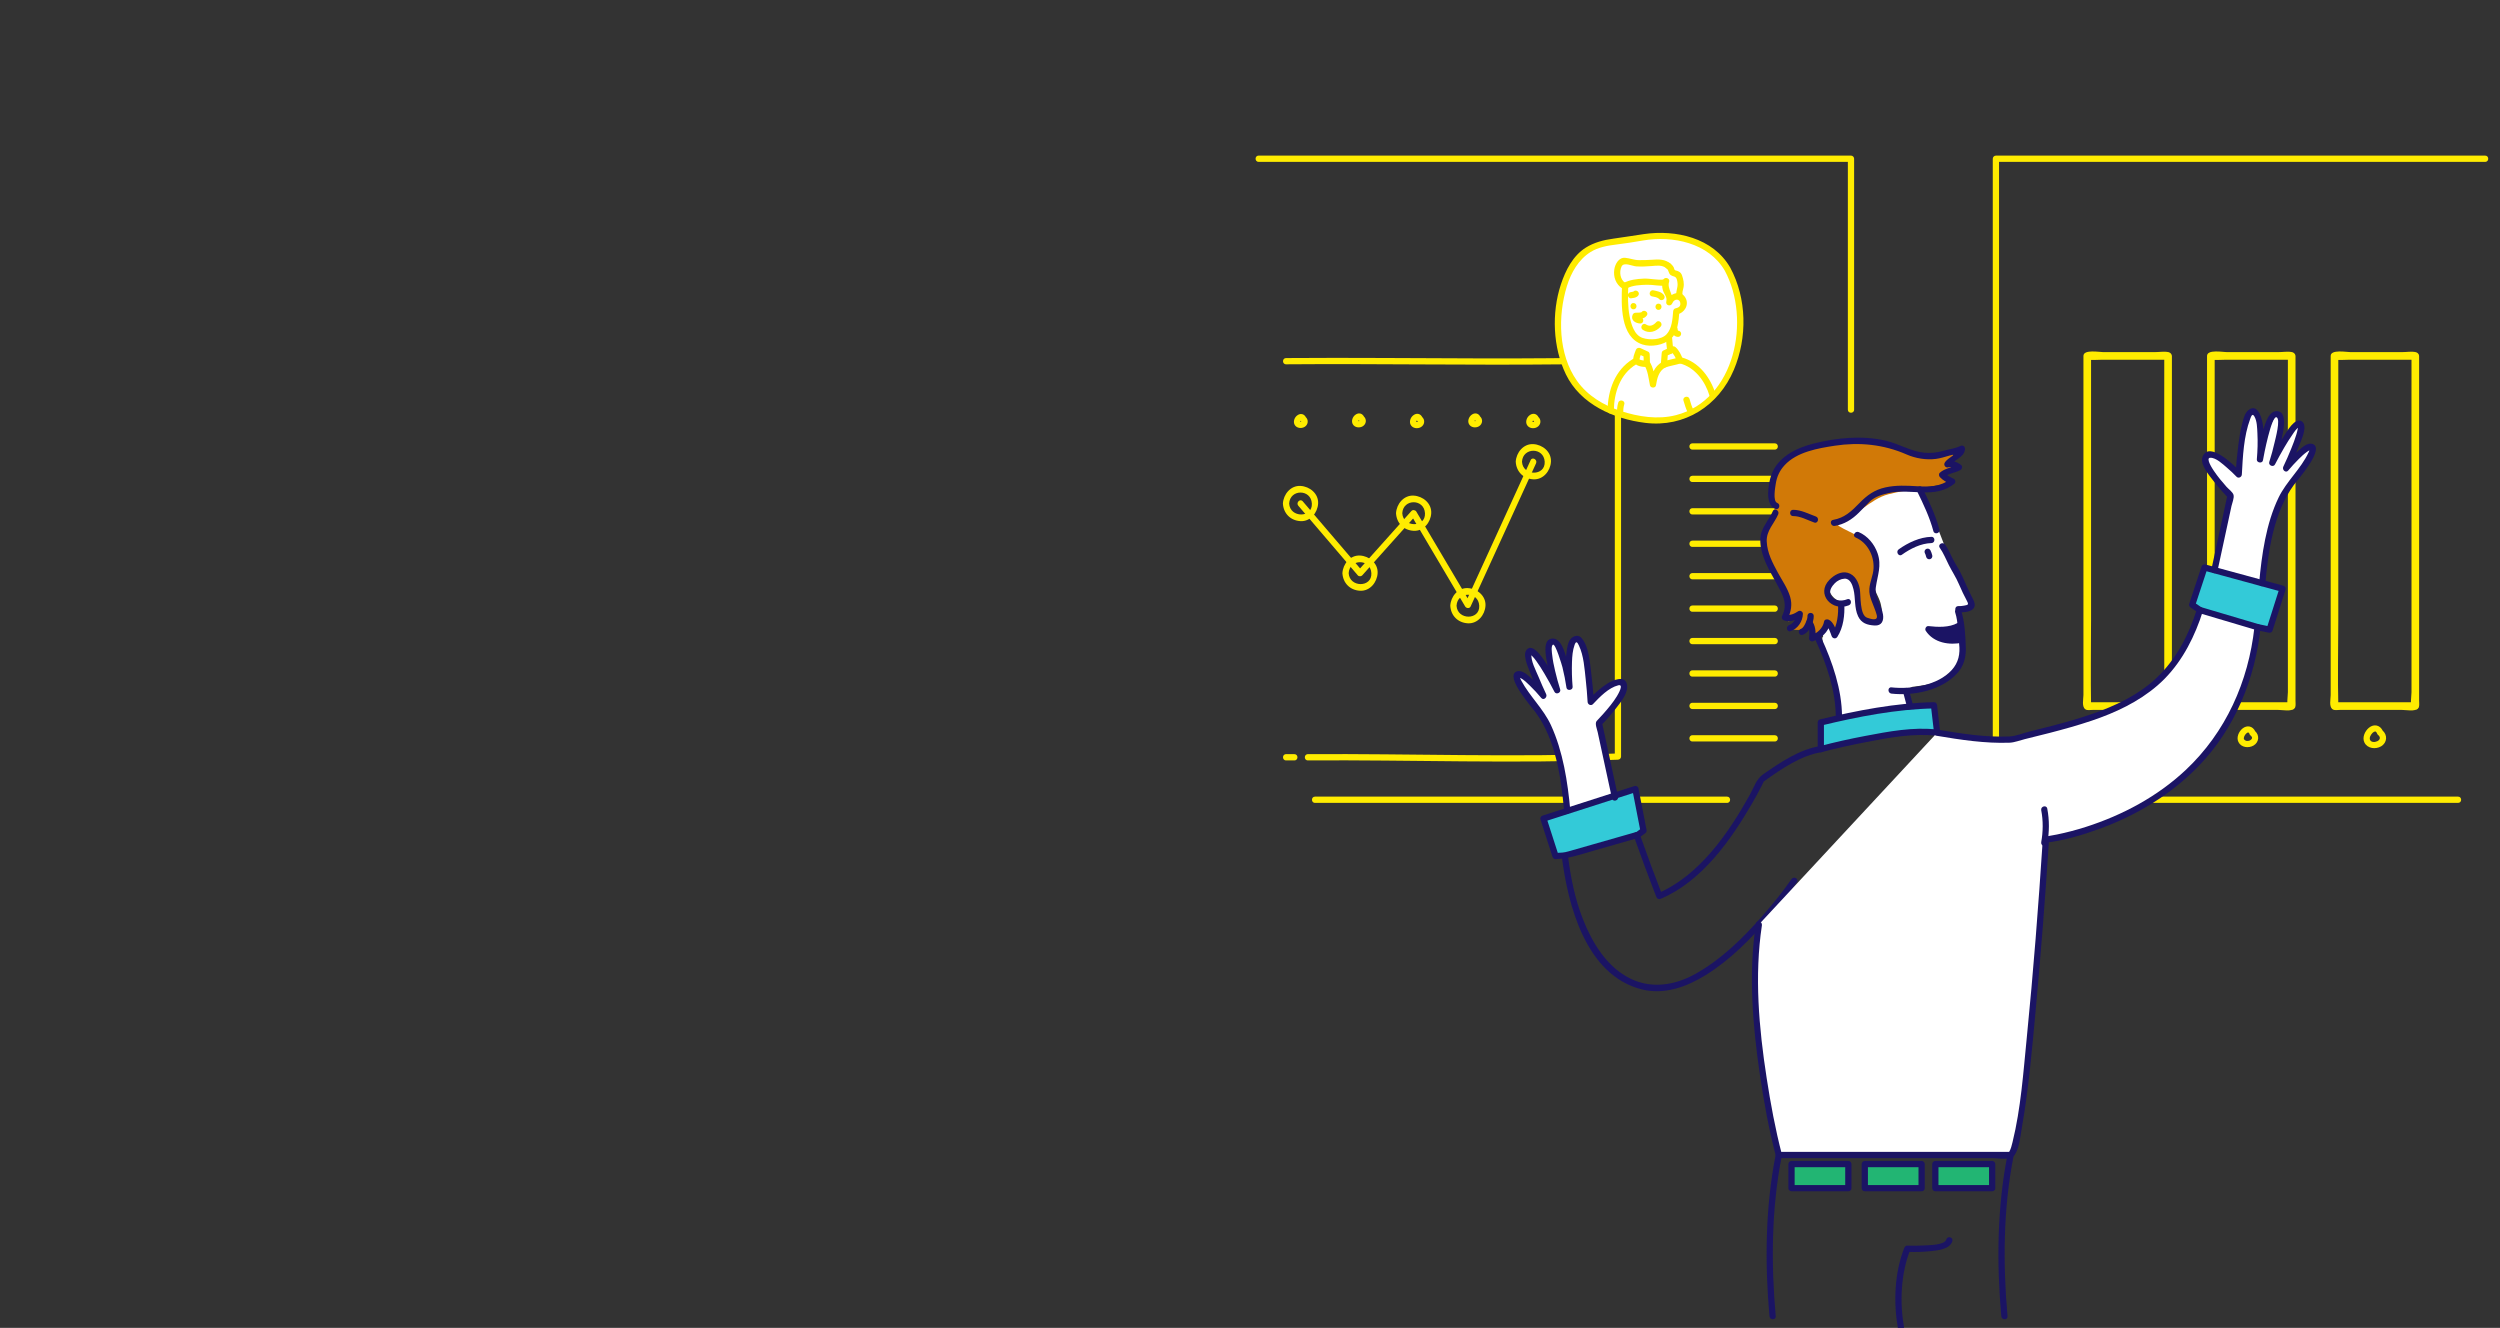 <?xml version="1.0" encoding="utf-8"?>
<!-- Generator: Adobe Illustrator 16.0.0, SVG Export Plug-In . SVG Version: 6.00 Build 0)  -->
<!DOCTYPE svg PUBLIC "-//W3C//DTD SVG 1.1//EN" "http://www.w3.org/Graphics/SVG/1.1/DTD/svg11.dtd">
<svg version="1.1" id="Layer_1" xmlns="http://www.w3.org/2000/svg" xmlns:xlink="http://www.w3.org/1999/xlink" x="0px" y="0px"
	 width="578px" height="307px" viewBox="0 0 578 307" enable-background="new 0 0 578 307" xml:space="preserve">
<rect x="0" y="0" width="578" height="307" fill="#333333" stroke="none"/>
<g>
	<g>
		<g>
			<g>
				<g>
					<path fill="#FFEC00" d="M568.315,184.181c-12.579,0-25.159,0-37.737,0c-19.392,0-38.783,0-58.174,0c-3.649,0-7.3,0-10.95,0
						c0.241,0.24,0.482,0.483,0.724,0.723c0-9.995,0-19.988,0-29.982c0-20.442,0-40.883,0-61.326c0-16.578,0-33.155,0-49.733
						c0-2.387,0-4.775,0-7.163c-0.241,0.242-0.482,0.483-0.724,0.724c12.133,0,24.265,0,36.396,0c20.003,0,40.005,0,60.007,0
						c5.573,0,11.147,0,16.722,0c0.933,0,0.933-1.447,0-1.447c-12.134,0-24.265,0-36.397,0c-20.002,0-40.004,0-60.006,0
						c-5.573,0-11.147,0-16.722,0c-0.395,0-0.723,0.329-0.723,0.723c0,9.995,0,19.989,0,29.983c0,20.442,0,40.885,0,61.326
						c0,16.578,0,33.156,0,49.732c0,2.389,0,4.777,0,7.163c0,0.395,0.328,0.723,0.723,0.723c12.58,0,25.16,0,37.738,0
						c19.392,0,38.783,0,58.174,0c3.649,0,7.3,0,10.949,0C569.249,185.626,569.249,184.181,568.315,184.181L568.315,184.181z"/>
				</g>
			</g>
			<g>
				<g>
					<g>
						<g>
							<path fill="#3FA9F5" d="M501.262,163.091c-3.749,0-7.496,0-11.244,0c-2.114,0-4.229,0-6.343,0c-0.365,0-0.729,0-1.095,0
								c0.198,0,0.149,0.268,0.149-0.124c0-5.7,0-11.4,0-17.098c0-19.073,0-38.147,0-57.22c0-1.996,0-3.99,0-5.986
								c0-0.119,0-0.238,0-0.357c0,0.1-0.267,0.142-0.045,0.142c0.23,0,0.461,0,0.691,0c2.007,0,4.013,0,6.021,0
								c3.944,0,7.891,0,11.836,0c-0.147,0-0.127-0.282-0.127,0.045c0,0.245,0,0.49,0,0.736c0,0.93,0,1.86,0,2.791
								c0,18.459,0,36.919,0,55.377c0,7.284,0,14.567,0,21.852c0,0.201,0.312,0.201,0.312,0c0-14.671,0-29.339,0-44.008
								c0-12.316,0-24.633,0-36.949c0-0.085-0.071-0.157-0.155-0.157c-6.229,0-12.459,0-18.688,0c-0.085,0-0.157,0.072-0.157,0.157
								c0,14.668,0,29.339,0,44.008c0,12.315,0,24.632,0,36.949c0,0.084,0.072,0.156,0.157,0.156c6.229,0,12.459,0,18.688,0
								C501.463,163.404,501.463,163.091,501.262,163.091z"/>
						</g>
					</g>
					<g>
						<g>
							<path fill="#3FA9F5" d="M529.843,163.091c-3.748,0-7.497,0-11.243,0c-2.114,0-4.229,0-6.343,0c-0.365,0-0.731,0-1.095,0
								c0.198,0,0.148,0.268,0.148-0.124c0-5.7,0-11.4,0-17.098c0-19.073,0-38.147,0-57.22c0-1.996,0-3.99,0-5.986
								c0-0.119,0-0.238,0-0.357c0,0.1-0.266,0.142-0.044,0.142c0.23,0,0.461,0,0.69,0c2.007,0,4.014,0,6.021,0
								c3.945,0,7.891,0,11.836,0c-0.147,0-0.128-0.282-0.128,0.045c0,0.245,0,0.49,0,0.736c0,0.93,0,1.86,0,2.791
								c0,18.459,0,36.919,0,55.377c0,7.284,0,14.567,0,21.852c0,0.201,0.313,0.201,0.313,0c0-14.671,0-29.339,0-44.008
								c0-12.316,0-24.633,0-36.949c0-0.085-0.072-0.157-0.156-0.157c-6.23,0-12.46,0-18.689,0c-0.085,0-0.155,0.072-0.155,0.157
								c0,14.668,0,29.339,0,44.008c0,12.315,0,24.632,0,36.949c0,0.084,0.07,0.156,0.155,0.156c6.229,0,12.459,0,18.689,0
								C530.044,163.404,530.044,163.091,529.843,163.091z"/>
						</g>
					</g>
					<g>
						<g>
							<path fill="#3FA9F5" d="M558.423,163.091c-3.748,0-7.495,0-11.243,0c-2.114,0-4.229,0-6.343,0c-0.364,0-0.729,0-1.095,0
								c0.199,0,0.148,0.268,0.148-0.124c0-5.7,0-11.4,0-17.098c0-19.073,0-38.147,0-57.22c0-1.996,0-3.99,0-5.986
								c0-0.119,0-0.238,0-0.357c0,0.1-0.266,0.142-0.044,0.142c0.23,0,0.461,0,0.69,0c2.007,0,4.015,0,6.021,0
								c3.945,0,7.89,0,11.836,0c-0.148,0-0.127-0.282-0.127,0.045c0,0.245,0,0.49,0,0.736c0,0.93,0,1.86,0,2.791
								c0,18.459,0,36.919,0,55.377c0,7.284,0,14.567,0,21.852c0,0.201,0.312,0.201,0.312,0c0-14.671,0-29.339,0-44.008
								c0-12.316,0-24.633,0-36.949c0-0.085-0.07-0.157-0.156-0.157c-6.229,0-12.459,0-18.688,0c-0.086,0-0.156,0.072-0.156,0.157
								c0,14.668,0,29.339,0,44.008c0,12.315,0,24.632,0,36.949c0,0.084,0.07,0.156,0.156,0.156c6.229,0,12.458,0,18.688,0
								C558.624,163.404,558.624,163.091,558.423,163.091z"/>
						</g>
					</g>
				</g>
				<g>
					<g>
						<g>
							<g>
								<path fill="#FFEC00" d="M501.262,162.523c-6.229,0-12.459,0-18.688,0c0.24,0.242,0.481,0.483,0.723,0.725
									c0-14.671,0-29.339,0-44.008c0-12.316,0-24.633,0-36.949c-0.241,0.241-0.482,0.482-0.723,0.723c6.229,0,12.459,0,18.688,0
									c-0.242-0.241-0.483-0.482-0.725-0.723c0,14.668,0,29.339,0,44.008c0,12.315,0,24.632,0,36.949c0,0.932,1.447,0.932,1.447,0
									c0-14.671,0-29.339,0-44.008c0-12.316,0-24.633,0-36.949c0-0.395-0.329-0.724-0.723-0.724c-6.229,0-12.459,0-18.688,0
									c-0.395,0-0.724,0.329-0.724,0.724c0,14.668,0,29.339,0,44.008c0,12.315,0,24.632,0,36.949c0,0.393,0.329,0.723,0.724,0.723
									c6.229,0,12.459,0,18.688,0C502.195,163.971,502.195,162.523,501.262,162.523z"/>
							</g>
						</g>
						<g>
							<g>
								<path fill="#FFEC00" d="M501.262,162.368c-6.227,0-12.455,0-18.682,0c-0.67,0-1.055,1.051-0.365,1.348
									c0.003-0.012,0.006-0.021,0.008-0.032c0.438,0.434,1.253,0.13,1.236-0.512c-0.183-6.614-0.007-13.258-0.007-19.875
									c0-6.858,0-13.715,0-20.573c0-13.473,0-26.945,0-40.418c0-0.779-0.939-0.906-1.348-0.364
									c0.043-0.044,0.085-0.089,0.128-0.133c-0.473,0.309-0.49,1.211,0.173,1.322c1.085,0.182,2.28,0.041,3.379,0.041
									c1.618,0,3.239,0,4.858,0c3.53,0,7.06,0,10.59,0c0.732,0,0.971-0.974,0.365-1.348c0.044,0.049,0.088,0.098,0.131,0.147
									c-0.355-0.632-1.346-0.348-1.347,0.365c-0.029,13.535,0,27.069,0,40.603c0,7.009,0,14.019,0,21.028
									c0,3.643,0,7.284,0,10.926c0,1.714,0,3.428,0,5.141c0,1.064-0.468,3.068,0.368,3.877c0.286,0.277,0.736,0.277,1.022,0
									c0.547-0.53,0.368-1.218,0.368-1.939c0-1.274,0-2.551,0-3.825c0-2.766,0-5.527,0-8.292c0-5.315,0-10.629,0-15.944
									c0-10.623,0-21.248,0-31.869c0-5.31,0-10.618,0-15.927c0-1.273,0-2.548,0-3.822c0-0.368-0.339-0.758-0.688-0.854
									c-0.96-0.264-2.309-0.025-3.308-0.025c-1.453,0-2.906,0-4.36,0c-2.49,0-4.982,0-7.475,0c-0.874,0-4.617-0.706-4.617,0.879
									c0,5.314,0,10.63,0,15.945c0,15.087,0,30.175,0,45.263c0,3.821,0,7.644,0,11.465c0,1.912,0,3.823,0,5.734
									c0,0.91-0.465,2.756,0.515,3.329c0.433,0.254,1.141,0.098,1.61,0.098c1.039,0,2.076,0,3.114,0c1.87,0,3.738,0,5.607,0
									c1.868,0,3.737,0,5.605,0c1.047,0,2.983,0.454,3.777-0.368c0.277-0.286,0.277-0.734,0-1.023
									c-0.049-0.051-0.101-0.103-0.15-0.155c-0.649-0.672-1.671,0.352-1.022,1.023c0.049,0.052,0.101,0.104,0.151,0.155
									c0-0.34,0-0.681,0-1.023c-0.06,0.062-1.365-0.055-1.509-0.055c-0.623,0-1.247,0-1.869,0c-1.246,0-2.491,0-3.738,0
									c-2.699,0-5.399,0-8.098,0c-0.624,0-1.245,0-1.869,0c-0.837,0-0.679,0.137-0.679-0.706c0-1.274,0-2.549,0-3.823
									c0-2.761,0-5.52,0-8.281c0-10.62,0-21.24,0-31.862c0-10.63,0-21.26,0-31.889c0-0.289-0.047-3.259,0.056-3.259
									c1.247,0,2.492,0,3.737,0c2.7,0,5.399,0,8.1,0c1.245,0,2.491,0,3.737,0c0.623,0,1.246,0,1.868,0
									c0.122,0,0.057,1.27,0.057,1.344c0,2.76,0,5.521,0,8.281c0,11.684,0,23.365,0,35.048c0,5.952,0,11.905,0,17.857
									c0,2.976,0,5.952,0,8.93c0,1.488,0,2.977,0,4.464c0,0.638,0,1.276,0,1.914c0,0.276,0.19,2.06,0.056,2.19
									c0.34,0,0.681,0,1.022,0c-0.138-0.134,0.056-1.931,0.056-2.209c0-0.858,0-1.716,0-2.572c0-1.713,0-3.428,0-5.14
									c0-3.428,0-6.855,0-10.284c0-6.793,0-13.587,0-20.38c0-13.322-0.027-26.644,0-39.966c-0.449,0.122-0.897,0.244-1.348,0.365
									c0.096,0.17,0.224,0.271,0.387,0.372c0.122-0.45,0.244-0.899,0.365-1.348c-3.114,0-6.229,0-9.345,0c-1.633,0-3.266,0-4.9,0
									c-1.33,0-2.888,0.23-4.197,0.011c0.058,0.441,0.115,0.882,0.172,1.323c0.167-0.109,0.273-0.229,0.392-0.386
									c-0.449-0.122-0.898-0.244-1.349-0.366c0,13.473,0,26.945,0,40.418c0,6.858,0,13.715,0,20.573
									c0,6.617-0.175,13.261,0.006,19.875c0.412-0.17,0.823-0.341,1.235-0.512c-0.095-0.092-0.182-0.144-0.301-0.194
									c-0.122,0.45-0.244,0.899-0.365,1.349c6.227,0,12.455,0,18.682,0C502.195,163.814,502.195,162.368,501.262,162.368z"/>
							</g>
						</g>
					</g>
					<g>
						<g>
							<g>
								<path fill="#FFEC00" d="M529.843,162.523c-6.23,0-12.46,0-18.689,0c0.241,0.242,0.482,0.483,0.724,0.725
									c0-14.671,0-29.339,0-44.008c0-12.316,0-24.633,0-36.949c-0.241,0.241-0.482,0.482-0.724,0.723c6.229,0,12.459,0,18.689,0
									c-0.241-0.241-0.482-0.482-0.724-0.723c0,14.668,0,29.339,0,44.008c0,12.315,0,24.632,0,36.949c0,0.932,1.446,0.932,1.446,0
									c0-14.671,0-29.339,0-44.008c0-12.316,0-24.633,0-36.949c0-0.395-0.328-0.724-0.723-0.724c-6.23,0-12.46,0-18.689,0
									c-0.395,0-0.723,0.329-0.723,0.724c0,14.668,0,29.339,0,44.008c0,12.315,0,24.632,0,36.949c0,0.393,0.328,0.723,0.723,0.723
									c6.229,0,12.459,0,18.689,0C530.775,163.971,530.775,162.523,529.843,162.523z"/>
							</g>
						</g>
						<g>
							<g>
								<path fill="#FFEC00" d="M529.843,162.368c-6.228,0-12.454,0-18.681,0c-0.671,0-1.057,1.051-0.366,1.348
									c0.003-0.012,0.006-0.021,0.009-0.032c0.438,0.434,1.252,0.13,1.234-0.512c-0.181-6.614-0.006-13.258-0.006-19.875
									c0-6.858,0-13.715,0-20.573c0-13.473,0-26.945,0-40.418c0-0.779-0.939-0.906-1.348-0.364
									c0.043-0.044,0.086-0.089,0.129-0.133c-0.475,0.309-0.491,1.211,0.172,1.322c1.086,0.182,2.281,0.041,3.379,0.041
									c1.619,0,3.238,0,4.858,0c3.529,0,7.06,0,10.59,0c0.732,0,0.972-0.974,0.366-1.348c0.044,0.049,0.088,0.098,0.131,0.147
									c-0.356-0.632-1.346-0.348-1.348,0.365c-0.029,13.535,0,27.069,0,40.603c0,7.009,0,14.019,0,21.028
									c0,3.643,0,7.284,0,10.926c0,1.714,0,3.428,0,5.141c0,1.064-0.468,3.068,0.368,3.877c0.287,0.277,0.735,0.277,1.022,0
									c0.547-0.53,0.369-1.218,0.369-1.939c0-1.274,0-2.551,0-3.825c0-2.766,0-5.527,0-8.292c0-5.315,0-10.629,0-15.944
									c0-10.623,0-21.248,0-31.869c0-5.31,0-10.618,0-15.927c0-1.273,0-2.548,0-3.822c0-0.368-0.339-0.758-0.688-0.854
									c-0.961-0.264-2.31-0.025-3.307-0.025c-1.454,0-2.907,0-4.36,0c-2.492,0-4.984,0-7.477,0c-0.873,0-4.617-0.706-4.617,0.879
									c0,5.314,0,10.63,0,15.945c0,15.087,0,30.175,0,45.263c0,3.821,0,7.644,0,11.465c0,1.912,0,3.823,0,5.734
									c0,0.91-0.463,2.756,0.516,3.329c0.434,0.254,1.14,0.098,1.611,0.098c1.037,0,2.075,0,3.113,0c1.869,0,3.739,0,5.607,0
									c1.869,0,3.737,0,5.606,0c1.045,0,2.983,0.454,3.777-0.368c0.277-0.286,0.277-0.734,0-1.023
									c-0.05-0.051-0.101-0.103-0.151-0.155c-0.648-0.672-1.671,0.352-1.022,1.023c0.05,0.052,0.101,0.104,0.15,0.155
									c0-0.34,0-0.681,0-1.023c-0.058,0.062-1.364-0.055-1.509-0.055c-0.622,0-1.245,0-1.868,0c-1.246,0-2.492,0-3.737,0
									c-2.699,0-5.399,0-8.099,0c-0.623,0-1.245,0-1.868,0c-0.839,0-0.68,0.137-0.68-0.706c0-1.274,0-2.549,0-3.823
									c0-2.761,0-5.52,0-8.281c0-10.62,0-21.24,0-31.862c0-10.63,0-21.26,0-31.889c0-0.289-0.046-3.259,0.056-3.259
									c1.247,0,2.492,0,3.737,0c2.701,0,5.399,0,8.099,0c1.246,0,2.492,0,3.738,0c0.622,0,1.245,0,1.869,0
									c0.121,0,0.055,1.27,0.055,1.344c0,2.76,0,5.521,0,8.281c0,11.684,0,23.365,0,35.048c0,5.952,0,11.905,0,17.857
									c0,2.976,0,5.952,0,8.93c0,1.488,0,2.977,0,4.464c0,0.638,0,1.276,0,1.914c0,0.276,0.192,2.06,0.057,2.19
									c0.341,0,0.682,0,1.022,0c-0.139-0.134,0.056-1.931,0.056-2.209c0-0.858,0-1.716,0-2.572c0-1.713,0-3.428,0-5.14
									c0-3.428,0-6.855,0-10.284c0-6.793,0-13.587,0-20.38c0-13.322-0.028-26.644,0-39.966c-0.449,0.122-0.897,0.244-1.347,0.365
									c0.095,0.17,0.223,0.271,0.386,0.372c0.121-0.45,0.244-0.899,0.365-1.348c-3.115,0-6.229,0-9.345,0
									c-1.633,0-3.267,0-4.899,0c-1.332,0-2.888,0.23-4.198,0.011c0.059,0.441,0.116,0.882,0.173,1.323
									c0.167-0.109,0.272-0.229,0.39-0.386c-0.448-0.122-0.897-0.244-1.347-0.366c0,13.473,0,26.945,0,40.418
									c0,6.858,0,13.715,0,20.573c0,6.617-0.176,13.261,0.005,19.875c0.413-0.17,0.823-0.341,1.234-0.512
									c-0.094-0.092-0.182-0.144-0.301-0.194c-0.121,0.45-0.242,0.899-0.363,1.349c6.227,0,12.453,0,18.681,0
									C530.775,163.814,530.775,162.368,529.843,162.368z"/>
							</g>
						</g>
					</g>
					<g>
						<g>
							<g>
								<path fill="#FFEC00" d="M558.423,162.523c-6.229,0-12.459,0-18.688,0c0.241,0.242,0.481,0.483,0.723,0.725
									c0-14.671,0-29.339,0-44.008c0-12.316,0-24.633,0-36.949c-0.241,0.241-0.481,0.482-0.723,0.723c6.229,0,12.458,0,18.688,0
									c-0.241-0.241-0.482-0.482-0.723-0.723c0,14.668,0,29.339,0,44.008c0,12.315,0,24.632,0,36.949c0,0.932,1.445,0.932,1.445,0
									c0-14.671,0-29.339,0-44.008c0-12.316,0-24.633,0-36.949c0-0.395-0.328-0.724-0.723-0.724c-6.229,0-12.459,0-18.688,0
									c-0.395,0-0.725,0.329-0.725,0.724c0,14.668,0,29.339,0,44.008c0,12.315,0,24.632,0,36.949c0,0.393,0.33,0.723,0.725,0.723
									c6.229,0,12.458,0,18.688,0C559.355,163.971,559.355,162.523,558.423,162.523z"/>
							</g>
						</g>
						<g>
							<g>
								<path fill="#FFEC00" d="M558.423,162.368c-6.227,0-12.454,0-18.681,0c-0.669,0-1.056,1.051-0.366,1.348
									c0.003-0.012,0.006-0.021,0.01-0.032c0.438,0.434,1.253,0.13,1.234-0.512c-0.181-6.614-0.005-13.258-0.005-19.875
									c0-6.858,0-13.715,0-20.573c0-13.473,0-26.945,0-40.418c0-0.779-0.941-0.906-1.35-0.364
									c0.043-0.044,0.086-0.089,0.129-0.133c-0.474,0.309-0.491,1.211,0.174,1.322c1.084,0.182,2.281,0.041,3.379,0.041
									c1.619,0,3.237,0,4.856,0c3.53,0,7.062,0,10.591,0c0.731,0,0.971-0.974,0.365-1.348c0.044,0.049,0.088,0.098,0.132,0.147
									c-0.356-0.632-1.346-0.348-1.349,0.365c-0.029,13.535,0,27.069,0,40.603c0,7.009,0,14.019,0,21.028
									c0,3.643,0,7.284,0,10.926c0,1.714,0,3.428,0,5.141c0,1.064-0.468,3.068,0.368,3.877c0.287,0.277,0.736,0.277,1.023,0
									c0.548-0.53,0.368-1.218,0.368-1.939c0-1.274,0-2.551,0-3.825c0-2.766,0-5.527,0-8.292c0-5.315,0-10.629,0-15.944
									c0-10.623,0-21.248,0-31.869c0-5.31,0-10.618,0-15.927c0-1.273,0-2.548,0-3.822c0-0.368-0.339-0.758-0.688-0.854
									c-0.959-0.264-2.309-0.025-3.306-0.025c-1.454,0-2.906,0-4.36,0c-2.492,0-4.984,0-7.476,0c-0.873,0-4.617-0.706-4.617,0.879
									c0,5.314,0,10.63,0,15.945c0,15.087,0,30.175,0,45.263c0,3.821,0,7.644,0,11.465c0,1.912,0,3.823,0,5.734
									c0,0.91-0.465,2.756,0.514,3.329c0.434,0.254,1.141,0.098,1.611,0.098c1.038,0,2.077,0,3.115,0c1.868,0,3.737,0,5.605,0
									c1.869,0,3.738,0,5.607,0c1.046,0,2.982,0.454,3.776-0.368c0.278-0.286,0.278-0.734,0-1.023
									c-0.05-0.051-0.1-0.103-0.15-0.155c-0.649-0.672-1.671,0.352-1.023,1.023c0.051,0.052,0.101,0.104,0.152,0.155
									c0-0.34,0-0.681,0-1.023c-0.06,0.062-1.366-0.055-1.509-0.055c-0.624,0-1.246,0-1.869,0c-1.246,0-2.492,0-3.737,0
									c-2.7,0-5.399,0-8.1,0c-0.622,0-1.245,0-1.868,0c-0.837,0-0.679,0.137-0.679-0.706c0-1.274,0-2.549,0-3.823
									c0-2.761,0-5.52,0-8.281c0-10.62,0-21.24,0-31.862c0-10.63,0-21.26,0-31.889c0-0.289-0.047-3.259,0.056-3.259
									c1.246,0,2.491,0,3.738,0c2.699,0,5.399,0,8.098,0c1.246,0,2.492,0,3.737,0c0.624,0,1.247,0,1.869,0
									c0.121,0,0.057,1.27,0.057,1.344c0,2.76,0,5.521,0,8.281c0,11.684,0,23.365,0,35.048c0,5.952,0,11.905,0,17.857
									c0,2.976,0,5.952,0,8.93c0,1.488,0,2.977,0,4.464c0,0.638,0,1.276,0,1.914c0,0.276,0.191,2.06,0.055,2.19
									c0.341,0,0.683,0,1.023,0c-0.138-0.134,0.056-1.931,0.056-2.209c0-0.858,0-1.716,0-2.572c0-1.713,0-3.428,0-5.14
									c0-3.428,0-6.855,0-10.284c0-6.793,0-13.587,0-20.38c0-13.322-0.028-26.644,0-39.966c-0.448,0.122-0.898,0.244-1.348,0.365
									c0.097,0.17,0.224,0.271,0.386,0.372c0.123-0.45,0.244-0.899,0.366-1.348c-3.114,0-6.229,0-9.344,0
									c-1.635,0-3.268,0-4.901,0c-1.331,0-2.888,0.23-4.196,0.011c0.057,0.441,0.114,0.882,0.172,1.323
									c0.166-0.109,0.271-0.229,0.391-0.386c-0.449-0.122-0.897-0.244-1.348-0.366c0,13.473,0,26.945,0,40.418
									c0,6.858,0,13.715,0,20.573c0,6.617-0.177,13.261,0.006,19.875c0.411-0.17,0.823-0.341,1.234-0.512
									c-0.094-0.092-0.183-0.144-0.301-0.194c-0.123,0.45-0.244,0.899-0.365,1.349c6.227,0,12.454,0,18.681,0
									C559.355,163.814,559.355,162.368,558.423,162.368z"/>
							</g>
						</g>
					</g>
				</g>
			</g>
			<g>
				<g>
					<path fill="none" stroke="#FFEC00" stroke-width="1.5" stroke-miterlimit="10" d="M476.945,144.713"/>
				</g>
				<g>
					<path fill="none" stroke="#FFEC00" stroke-width="1.5" stroke-miterlimit="10" d="M476.945,122.769"/>
				</g>
				<g>
					<path fill="none" stroke="#FFEC00" stroke-width="1.5" stroke-miterlimit="10" d="M476.945,100.825"/>
				</g>
			</g>
		</g>
		<g>
			<g>
				<g>
					<path fill="#FFEC00" d="M399.302,184.181c-13.479,0-26.957,0-40.437,0c-17.371,0-34.742,0-52.113,0c-0.908,0-1.817,0-2.727,0
						c-0.932,0-0.932,1.445,0,1.445c13.479,0,26.959,0,40.438,0c17.371,0,34.742,0,52.113,0c0.909,0,1.817,0,2.726,0
						C400.235,185.626,400.235,184.181,399.302,184.181L399.302,184.181z"/>
				</g>
			</g>
			<g>
				<g>
					<path fill="#FFEC00" d="M290.989,37.422c10.589,0,21.177,0,31.767,0c20.619,0,41.238,0,61.858,0c13.933,0,27.864,0,41.797,0
						c0.514,0,1.025,0,1.538,0c-0.241-0.241-0.481-0.482-0.723-0.724c0,16.056,0,32.111,0,48.166c0,3.287,0,6.574,0,9.862
						c0,0.934,1.446,0.934,1.446,0c0-16.055,0-32.11,0-48.166c0-3.287,0-6.575,0-9.862c0-0.394-0.329-0.723-0.724-0.723
						c-10.589,0-21.178,0-31.765,0c-20.62,0-41.24,0-61.86,0c-13.932,0-27.864,0-41.797,0c-0.512,0-1.025,0-1.538,0
						C290.057,35.976,290.057,37.422,290.989,37.422L290.989,37.422z"/>
				</g>
			</g>
			<g>
				<g>
					<path fill="#FFEC00" d="M302.377,175.808c23.895-0.155,47.799,0.786,71.686-0.166c0.395-0.014,0.725-0.317,0.725-0.723
						c0-21.216,0-42.433,0-63.65c0-5.301,0-10.602,0-15.903c0-2.54,0-5.081,0-7.621c0-1.269,0-2.537,0-3.806
						c0-0.501-0.375-1.094-0.865-1.245c-0.947-0.291-2.081-0.082-3.062-0.06c-1.28,0.028-2.562,0.052-3.843,0.075
						c-2.773,0.05-5.548,0.083-8.322,0.108c-5.333,0.049-10.667,0.056-16.001,0.047c-15.119-0.026-30.241-0.202-45.361-0.081
						c-0.933,0.008-0.934,1.455,0,1.447c21.309-0.171,42.616,0.242,63.923,0.008c2.562-0.028,5.122-0.069,7.684-0.118
						c1.28-0.024,2.561-0.054,3.842-0.084c0.956-0.023,0.56,3.724,0.56,4.344c0,5.295,0,10.591,0,15.888c0,10.618,0,21.237,0,31.854
						c0,12.933,0,25.866,0,38.798c0.241-0.239,0.481-0.481,0.723-0.723c-23.887,0.952-47.791,0.01-71.686,0.164
						C301.443,174.366,301.443,175.812,302.377,175.808L302.377,175.808z"/>
				</g>
			</g>
			<g>
				<g>
					<path fill="#FFEC00" d="M297.332,175.808c0.646,0,1.293,0,1.938,0c0.933,0,0.933-1.447,0-1.447c-0.646,0-1.292,0-1.938,0
						C296.399,174.36,296.399,175.808,297.332,175.808L297.332,175.808z"/>
				</g>
			</g>
			<g>
				<g>
					<path fill="#FFEC00" d="M300.168,116.926c4.586,5.366,9.172,10.732,13.757,16.097c0.245,0.288,0.775,0.278,1.023,0
						c4.132-4.619,8.264-9.238,12.396-13.857c-0.378-0.05-0.758-0.098-1.137-0.146c4.182,7.067,8.363,14.137,12.544,21.206
						c0.255,0.43,1.015,0.51,1.249,0c5.045-11.037,10.09-22.074,15.135-33.11c0.385-0.841-0.862-1.578-1.249-0.731
						c-5.045,11.039-10.09,22.074-15.135,33.111c0.417,0,0.833,0,1.249,0c-4.181-7.069-8.362-14.137-12.543-21.207
						c-0.229-0.383-0.822-0.498-1.137-0.146c-4.132,4.62-8.264,9.239-12.396,13.858c0.341,0,0.682,0,1.023,0
						c-4.587-5.366-9.171-10.732-13.758-16.098C300.584,115.194,299.566,116.221,300.168,116.926L300.168,116.926z"/>
				</g>
			</g>
			<g>
				<g>
					<path fill="#FFEC00" d="M296.609,116.416c0.124,2.302,1.768,3.946,4.07,4.07c2.298,0.124,3.955-1.954,4.07-4.07
						c0.124-2.299-1.954-3.958-4.07-4.071C298.381,112.22,296.723,114.299,296.609,116.416c-0.051,0.932,1.396,0.927,1.446,0
						c0.183-3.383,5.065-3.383,5.247,0c0.183,3.384-5.066,3.365-5.247,0C298.005,115.486,296.559,115.482,296.609,116.416z"/>
				</g>
			</g>
			<g>
				<g>
					<path fill="#FFEC00" d="M310.365,132.511c0.125,2.303,1.768,3.947,4.071,4.071c2.298,0.124,3.956-1.954,4.069-4.071
						c0.125-2.297-1.952-3.957-4.069-4.071C312.138,128.317,310.48,130.396,310.365,132.511c-0.049,0.934,1.397,0.928,1.447,0
						c0.182-3.381,5.064-3.381,5.247,0c0.183,3.384-5.065,3.366-5.247,0C311.763,131.584,310.316,131.579,310.365,132.511z"/>
				</g>
			</g>
			<g>
				<g>
					<path fill="#FFEC00" d="M322.761,118.655c0.124,2.302,1.769,3.945,4.071,4.069c2.297,0.123,3.957-1.954,4.069-4.069
						c0.124-2.298-1.952-3.958-4.069-4.071C324.533,114.46,322.875,116.537,322.761,118.655c-0.05,0.932,1.397,0.927,1.446,0
						c0.183-3.384,5.066-3.384,5.248,0c0.184,3.383-5.065,3.365-5.248,0C324.158,117.727,322.711,117.722,322.761,118.655z"/>
				</g>
			</g>
			<g>
				<g>
					<path fill="#FFEC00" d="M335.305,140.039c0.123,2.303,1.768,3.947,4.071,4.071c2.298,0.124,3.955-1.956,4.069-4.071
						c0.125-2.297-1.954-3.957-4.069-4.071C337.077,135.846,335.418,137.922,335.305,140.039c-0.051,0.933,1.397,0.928,1.447,0
						c0.182-3.381,5.064-3.383,5.247,0c0.183,3.385-5.067,3.367-5.247,0C336.702,139.111,335.254,139.107,335.305,140.039z"/>
				</g>
			</g>
			<g>
				<g>
					<path fill="#FFEC00" d="M350.439,106.75c0.124,2.303,1.768,3.947,4.07,4.071c2.298,0.123,3.957-1.954,4.071-4.071
						c0.123-2.297-1.954-3.957-4.071-4.07C352.213,102.556,350.554,104.633,350.439,106.75c-0.05,0.934,1.396,0.928,1.446,0
						c0.182-3.383,5.066-3.383,5.249,0c0.182,3.384-5.067,3.366-5.249,0C351.836,105.821,350.39,105.817,350.439,106.75z"/>
				</g>
			</g>
			<g>
				<g>
					<path fill="#FFEC00" d="M391.286,103.946c6.351,0,12.701,0,19.051,0c0.934,0,0.934-1.448,0-1.448c-6.35,0-12.7,0-19.051,0
						C390.354,102.498,390.354,103.946,391.286,103.946L391.286,103.946z"/>
				</g>
			</g>
			<g>
				<g>
					<path fill="#FFEC00" d="M391.286,111.442c6.351,0,12.701,0,19.051,0c0.934,0,0.934-1.445,0-1.445c-6.35,0-12.7,0-19.051,0
						C390.354,109.997,390.354,111.442,391.286,111.442L391.286,111.442z"/>
				</g>
			</g>
			<g>
				<g>
					<path fill="#FFEC00" d="M391.286,118.942c6.351,0,12.701,0,19.051,0c0.934,0,0.934-1.447,0-1.447c-6.35,0-12.7,0-19.051,0
						C390.354,117.495,390.354,118.942,391.286,118.942L391.286,118.942z"/>
				</g>
			</g>
			<g>
				<g>
					<path fill="#FFEC00" d="M391.286,126.44c6.351,0,12.701,0,19.051,0c0.934,0,0.934-1.447,0-1.447c-6.35,0-12.7,0-19.051,0
						C390.354,124.993,390.354,126.44,391.286,126.44L391.286,126.44z"/>
				</g>
			</g>
			<g>
				<g>
					<path fill="#FFEC00" d="M391.286,133.938c6.351,0,12.701,0,19.051,0c0.934,0,0.934-1.447,0-1.447c-6.35,0-12.7,0-19.051,0
						C390.354,132.492,390.354,133.938,391.286,133.938L391.286,133.938z"/>
				</g>
			</g>
			<g>
				<g>
					<path fill="#FFEC00" d="M391.286,141.437c6.351,0,12.701,0,19.051,0c0.934,0,0.934-1.447,0-1.447c-6.35,0-12.7,0-19.051,0
						C390.354,139.99,390.354,141.437,391.286,141.437L391.286,141.437z"/>
				</g>
			</g>
			<g>
				<g>
					<path fill="#FFEC00" d="M391.286,148.935c6.351,0,12.701,0,19.051,0c0.934,0,0.934-1.447,0-1.447c-6.35,0-12.7,0-19.051,0
						C390.354,147.488,390.354,148.935,391.286,148.935L391.286,148.935z"/>
				</g>
			</g>
			<g>
				<g>
					<path fill="#FFEC00" d="M391.286,156.433c6.351,0,12.701,0,19.051,0c0.934,0,0.934-1.445,0-1.445c-6.35,0-12.7,0-19.051,0
						C390.354,154.987,390.354,156.433,391.286,156.433L391.286,156.433z"/>
				</g>
			</g>
			<g>
				<g>
					<path fill="#FFEC00" d="M391.286,163.931c6.351,0,12.701,0,19.051,0c0.934,0,0.934-1.446,0-1.446c-6.35,0-12.7,0-19.051,0
						C390.354,162.484,390.354,163.931,391.286,163.931L391.286,163.931z"/>
				</g>
			</g>
			<g>
				<g>
					<path fill="#FFEC00" d="M391.286,171.43c6.351,0,12.701,0,19.051,0c0.934,0,0.934-1.446,0-1.446c-6.35,0-12.7,0-19.051,0
						C390.354,169.983,390.354,171.43,391.286,171.43L391.286,171.43z"/>
				</g>
			</g>
			<g>
				<g>
					<g>
						<path fill="#FFFFFF" d="M399.414,62.25c-2.663-4.841-8.52-7.521-13.837-7.571c-1.986-0.019-3.968-0.096-5.931,0.231
							c-1.86,0.31-3.461,0.661-5.346,0.841c-2.261,0.217-4.525,0.604-6.552,1.681c-4.406,2.34-6.472,8.123-7.16,12.803
							c-1.101,8.123,0.414,17.623,7.849,22.579c5.782,3.718,14.455,5.784,21.064,3.304C402.167,91.162,405.473,73.264,399.414,62.25
							z"/>
					</g>
					<g>
						<g>
							<path fill="#FFEC00" d="M400.038,61.885c-3.972-6.907-12.582-8.846-19.994-7.759c-2.358,0.345-4.704,0.727-7.065,1.053
								c-2.243,0.309-4.411,0.862-6.348,2.076c-2.974,1.865-4.684,5.265-5.749,8.487c-2.178,6.582-1.875,14.541,1.148,20.798
								c3.355,6.944,11.062,10.332,18.369,11.229c9.098,1.116,16.974-3.959,20.476-12.278
								C404.01,78.044,403.896,69.049,400.038,61.885c-0.441-0.822-1.691-0.091-1.248,0.73c6.046,11.227,2.443,29.8-11.288,33.361
								c-4.191,1.087-8.743,0.376-12.785-0.956c-3.979-1.313-7.655-3.504-10.11-6.958c-4.339-6.104-4.479-15.008-2.331-21.936
								c0.959-3.087,2.662-6.104,5.456-7.855c1.772-1.112,3.962-1.498,6.005-1.74c2.05-0.243,4.067-0.576,6.102-0.925
								c6.904-1.182,15.229,0.537,18.952,7.008C399.255,63.423,400.504,62.695,400.038,61.885z"/>
						</g>
					</g>
				</g>
				<g>
					<g>
						<path fill="#FFEC00" d="M378.203,80.919c-0.28,0.786-0.818,1.839-0.465,2.682c0.475,1.131,1.894,1.208,2.952,1.263
							c0.424,0.022,0.685-0.349,0.723-0.724c0.076-0.729,0.03-1.478,0-2.208c-0.01-0.237-0.125-0.519-0.357-0.625
							c-0.597-0.274-1.194-0.547-1.79-0.821c-0.842-0.385-1.577,0.861-0.73,1.25c0.597,0.274,1.192,0.547,1.79,0.82
							c-0.12-0.208-0.238-0.416-0.358-0.625c0.03,0.73,0.075,1.48,0,2.208c0.241-0.241,0.482-0.482,0.724-0.723
							c-0.453-0.024-0.897-0.059-1.336-0.186c-0.067-0.019-0.261-0.125-0.241-0.109c-0.082-0.071,0.004,0.101-0.043-0.104
							c0.036,0.162,0.021-0.182,0.008-0.085c0.023-0.159,0.069-0.316,0.115-0.469c0.115-0.393,0.268-0.775,0.405-1.161
							C379.911,80.423,378.513,80.047,378.203,80.919z"/>
					</g>
				</g>
				<g>
					<g>
						<path fill="#FFEC00" d="M386.338,81.268c0.651,0.571,1.07,1.433,1.364,2.238c0.169-0.296,0.338-0.593,0.506-0.889
							c-1.217,0.389-2.507,0.546-3.704,0.996c0.306,0.232,0.61,0.465,0.916,0.697c0.068-0.877,0.136-1.754,0.205-2.631
							c-0.12,0.208-0.238,0.417-0.358,0.625c0.649-0.308,1.298-0.615,1.947-0.922c0.843-0.399,0.108-1.647-0.729-1.25
							c-0.649,0.308-1.299,0.615-1.947,0.923c-0.239,0.113-0.341,0.383-0.358,0.625c-0.069,0.877-0.137,1.754-0.206,2.631
							c-0.034,0.445,0.492,0.856,0.916,0.698c1.195-0.45,2.487-0.607,3.704-0.997c0.352-0.112,0.644-0.508,0.505-0.89
							c-0.378-1.033-0.898-2.142-1.738-2.877C386.662,79.633,385.635,80.652,386.338,81.268z"/>
					</g>
				</g>
				<g>
					<g>
						<path fill="#FFEC00" d="M380.065,84.23c0.938,1.441,1.072,3.205,1.404,4.853c0.137,0.679,1.281,0.707,1.395,0
							c0.259-1.614,0.634-3.328,2.196-4.148c0.828-0.434,0.096-1.682-0.729-1.25c-1.904,1-2.541,3.016-2.861,5.013
							c0.465,0,0.93,0,1.395,0c-0.357-1.78-0.535-3.642-1.549-5.199C380.808,82.722,379.555,83.446,380.065,84.23L380.065,84.23z"/>
					</g>
				</g>
				<g>
					<g>
						<path fill="#FFEC00" d="M388.346,84.012c3.561,0.913,5.907,4.166,6.919,7.547c0.268,0.891,1.663,0.511,1.396-0.385
							c-1.155-3.859-3.878-7.519-7.931-8.557C387.826,82.385,387.442,83.781,388.346,84.012L388.346,84.012z"/>
					</g>
				</g>
				<g>
					<g>
						<path fill="#FFEC00" d="M377.529,83.002c-4.146,2.535-5.795,7.223-5.857,11.898c-0.013,0.934,1.434,0.933,1.446,0
							c0.057-4.154,1.437-8.383,5.142-10.648C379.054,83.766,378.328,82.514,377.529,83.002L377.529,83.002z"/>
					</g>
				</g>
				<g>
					<g>
						<path fill="#FFEC00" d="M379.812,76.257c1.419,0.953,3.059,0.451,4.143-0.752c0.623-0.691-0.397-1.717-1.023-1.023
							c-0.67,0.745-1.493,1.128-2.39,0.525C379.766,74.486,379.041,75.739,379.812,76.257L379.812,76.257z"/>
					</g>
				</g>
				<g>
					<g>
						<path fill="#FFEC00" d="M383.443,71.647c0.932,0,0.932-1.447,0-1.447C382.511,70.2,382.511,71.647,383.443,71.647
							L383.443,71.647z"/>
					</g>
				</g>
				<g>
					<g>
						<path fill="#FFEC00" d="M377.662,71.51c0.933,0,0.933-1.447,0-1.447C376.729,70.063,376.729,71.51,377.662,71.51
							L377.662,71.51z"/>
					</g>
				</g>
				<g>
					<g>
						<path fill="#FFEC00" d="M375.012,66.068c-0.167,4.346-0.478,11.869,4.712,13.571c2.01,0.658,4.824,0.158,6.45-1.182
							c1.78-1.469,1.924-4.37,2.104-6.469c-0.178,0.232-0.354,0.465-0.531,0.698c1.694-0.311,2.846-2.201,1.938-3.822
							c-1.151-2.055-3.742-0.955-4.438,0.859c0.465,0.128,0.929,0.257,1.394,0.385c0.46-1.821-1.276-3.301-0.747-4.951
							c0.285-0.891-1.111-1.269-1.396-0.385c-0.263,0.815-0.284,1.518-0.037,2.339c0.278,0.925,1.054,1.551,0.786,2.612
							c-0.233,0.922,1.065,1.239,1.394,0.385c0.434-1.127,1.842-1.136,1.856,0.154c0.007,0.697-0.608,0.931-1.134,1.028
							c-0.332,0.061-0.506,0.396-0.53,0.697c-0.15,1.745-0.253,3.893-1.492,5.266c-1.224,1.354-3.95,1.411-5.54,0.889
							c-1.996-0.654-2.676-3.205-3.031-5.008c-0.456-2.307-0.4-4.728-0.311-7.066C376.494,65.136,375.047,65.139,375.012,66.068
							L375.012,66.068z"/>
					</g>
				</g>
				<g>
					<g>
						<path fill="#FFEC00" d="M389.044,68.342c-0.2-0.662,0.041-1.193,0.174-1.841c0.198-0.961-0.022-1.912-0.333-2.822
							c-0.237-0.696-0.768-1.014-1.452-1.148c-0.388-0.076-0.308-0.394-0.469-0.708c-0.222-0.432-0.5-0.687-0.89-0.97
							c-0.754-0.551-1.476,0.706-0.729,1.249c0.521,0.381,0.398,1.214,0.98,1.532c0.258,0.14,0.441,0.219,0.723,0.293
							c0.639,0.167,0.731,0.955,0.795,1.542c0.124,1.152-0.551,2.08-0.194,3.259C387.918,69.618,389.314,69.238,389.044,68.342
							L389.044,68.342z"/>
					</g>
				</g>
				<g>
					<g>
						<path fill="#FFEC00" d="M386.429,76.075c0.017,0.912,0.542,1.78,1.528,1.817c0.395,0.015,0.724-0.34,0.724-0.723
							c0-0.405-0.329-0.708-0.724-0.724c-0.084-0.004-0.074-0.002,0.029,0.008c-0.167-0.032,0.127,0.075-0.02-0.005
							c-0.064-0.044-0.057-0.037,0.024,0.02c-0.128-0.113,0.077,0.128-0.021-0.018c-0.021-0.031-0.038-0.063-0.055-0.097
							c0.081,0.153,0.002-0.004-0.01-0.042c-0.009-0.028-0.045-0.223-0.021-0.046c-0.008-0.062-0.008-0.126-0.011-0.189
							c-0.007-0.394-0.322-0.723-0.723-0.723C386.763,75.352,386.421,75.681,386.429,76.075L386.429,76.075z"/>
					</g>
				</g>
				<g>
					<g>
						<path fill="#FFEC00" d="M386.896,81.083c-0.117-0.938-0.225-1.877-0.288-2.821c-0.061-0.926-1.509-0.932-1.447,0
							c0.063,0.944,0.172,1.883,0.289,2.821c0.048,0.392,0.292,0.723,0.723,0.723C386.531,81.807,386.944,81.476,386.896,81.083
							L386.896,81.083z"/>
					</g>
				</g>
				<g>
					<g>
						<path fill="#FFEC00" d="M389.218,92.617c0.288,0.986,0.579,1.962,1.051,2.878c0.428,0.829,1.677,0.096,1.249-0.731
							c-0.413-0.802-0.652-1.668-0.904-2.532C390.352,91.338,388.955,91.719,389.218,92.617L389.218,92.617z"/>
					</g>
				</g>
				<g>
					<g>
						<path fill="#FFEC00" d="M374.136,93.095c-0.265,0.841-0.268,1.627-0.314,2.495c-0.05,0.933,1.397,0.928,1.446,0
							c0.042-0.746,0.035-1.386,0.263-2.11C375.812,92.588,374.414,92.208,374.136,93.095L374.136,93.095z"/>
					</g>
				</g>
			</g>
			<g>
				<g>
					<path fill="#FFEC00" d="M381.921,68.517c0.61,0.146,1.284,0.157,1.716,0.666c0.255,0.301,0.761,0.262,1.022,0
						c0.297-0.295,0.256-0.722,0-1.022c-0.614-0.726-1.485-0.831-2.354-1.038C381.398,66.906,381.014,68.301,381.921,68.517
						L381.921,68.517z"/>
				</g>
			</g>
			<g>
				<g>
					<path fill="#FFEC00" d="M377.096,68.97c0.497-0.062,1.041-0.112,1.453-0.431c0.312-0.24,0.479-0.616,0.26-0.989
						c-0.18-0.308-0.676-0.501-0.989-0.26c-0.053,0.041-0.106,0.076-0.163,0.108c-0.075,0.038-0.078,0.04-0.01,0.007
						c-0.044,0.014-0.086,0.027-0.131,0.04c-0.088,0.025-0.181,0.041-0.271,0.057c-0.087,0.013-0.091,0.014-0.014,0.004
						c-0.046,0.005-0.09,0.012-0.135,0.017c-0.392,0.048-0.723,0.292-0.723,0.723C376.373,68.604,376.704,69.019,377.096,68.97
						L377.096,68.97z"/>
				</g>
			</g>
			<g>
				<g>
					<path fill="#FFEC00" d="M379.5,72.188c0.049-0.073-0.052,0.02-0.035,0.014c-0.122,0.045-0.248,0.062-0.377,0.073
						c-0.315,0.025-0.634,0.008-0.951,0.028c-0.348,0.021-0.576,0.21-0.698,0.531c-0.463,1.225,0.725,1.933,1.787,1.957
						c0.935,0.021,0.932-1.426,0-1.446c-0.147-0.003-0.315-0.021-0.426-0.072c-0.113-0.054-0.074-0.054-0.04-0.004
						c0.047,0.067,0.016,0.11,0.074-0.049c-0.232,0.177-0.465,0.354-0.697,0.531c0.951-0.06,2.006,0.07,2.613-0.832
						C381.271,72.142,380.018,71.419,379.5,72.188L379.5,72.188z"/>
				</g>
			</g>
			<g>
				<g>
					<path fill="#FFEC00" d="M386.222,60.966c-1.235-1.066-2.757-1.033-4.308-0.909c-1.003,0.081-1.997,0.082-3.004,0.082
						c-1.127,0-2.08-0.445-3.179-0.535c-1.485-0.124-2.317,1.458-2.505,2.675c-0.268,1.733,0.363,3.465,1.847,4.415
						c0.789,0.504,1.513-0.748,0.731-1.25c-1.227-0.783-1.484-2.541-0.907-3.812c0.513-1.131,2.471-0.106,3.381-0.046
						c1.198,0.08,2.439,0.021,3.636-0.081c1.077-0.093,2.396-0.282,3.285,0.484C385.9,62.595,386.928,61.577,386.222,60.966
						L386.222,60.966z"/>
				</g>
			</g>
			<g>
				<g>
					<path fill="#FFEC00" d="M376.1,66.693c1.396-0.765,3.129-0.812,4.685-0.855c1.442-0.04,2.89,0.375,4.312,0.17
						c0.921-0.133,0.528-1.526-0.384-1.395c-1.475,0.212-3.184-0.261-4.709-0.195c-1.569,0.068-3.238,0.26-4.634,1.025
						C374.553,65.893,375.282,67.142,376.1,66.693L376.1,66.693z"/>
				</g>
			</g>
		</g>
		<g>
			<g>
				<path fill="#FFEC00" d="M492.159,169.049c-0.6-1.337-2.002-1.639-3.119-0.716c-0.902,0.746-1.552,2.176-0.989,3.303
					c0.678,1.356,2.5,1.547,3.699,0.841c1.379-0.813,1.506-2.553,0.296-3.574c-0.707-0.599-1.736,0.419-1.021,1.023
					c1.405,1.188-1.264,2.096-1.683,1.077c-0.193-0.474,0.17-1.13,0.582-1.527c0.185-0.179,0.408-0.263,0.535-0.266
					c0.13-0.003,0.318,0.271,0.452,0.569C491.292,170.629,492.539,169.893,492.159,169.049L492.159,169.049z"/>
			</g>
		</g>
		<g>
			<g>
				<path fill="#FFEC00" d="M521.424,169.117c-0.57-1.271-1.914-1.547-2.973-0.673c-0.854,0.706-1.454,2.058-0.922,3.121
					c0.64,1.281,2.362,1.467,3.496,0.798c1.303-0.77,1.431-2.424,0.285-3.393c-0.708-0.598-1.736,0.42-1.023,1.022
					c0.482,0.408,0.545,0.768,0.007,1.121c-0.258,0.171-0.54,0.215-0.846,0.194c-0.143-0.01-0.291-0.101-0.409-0.174
					c-0.078-0.047-0.141-0.12-0.204-0.185c0.07,0.071-0.058-0.12-0.014-0.013c-0.086-0.211-0.056-0.367,0.038-0.652
					c0.085-0.255,0.277-0.506,0.487-0.707c0.067-0.066,0.14-0.113,0.254-0.178c0.084-0.049,0.139-0.052,0.202-0.053
					c-0.134,0.003,0.054,0.016,0.086,0.026c-0.119-0.039,0.071,0.075,0.01,0.021c0.134,0.117,0.204,0.294,0.275,0.452
					c0.161,0.36,0.678,0.442,0.989,0.26C521.531,169.893,521.585,169.478,521.424,169.117L521.424,169.117z"/>
			</g>
		</g>
		<g>
			<g>
				<path fill="#FFEC00" d="M550.919,169.002c-0.619-1.384-2.064-1.703-3.223-0.746c-0.935,0.773-1.619,2.259-1.034,3.43
					c0.705,1.408,2.596,1.604,3.84,0.871c1.431-0.844,1.558-2.643,0.305-3.703c-0.708-0.597-1.736,0.421-1.023,1.023
					c1.509,1.274-1.352,2.336-1.832,1.17c-0.221-0.537,0.2-1.237,0.622-1.643c0.192-0.185,0.431-0.288,0.589-0.291
					c0.18-0.003,0.383,0.338,0.508,0.617C550.051,170.58,551.297,169.844,550.919,169.002L550.919,169.002z"/>
			</g>
		</g>
	</g>
	<g>
		<g>
			<path fill="#FFEC00" d="M301.946,96.526c-0.164-0.367-0.481-0.687-0.883-0.778c-0.455-0.104-0.876,0.066-1.222,0.353
				c-0.579,0.479-0.89,1.365-0.541,2.063c0.421,0.841,1.562,0.984,2.312,0.542c0.865-0.509,0.996-1.67,0.22-2.326
				c-0.301-0.254-0.727-0.296-1.023,0c-0.261,0.26-0.3,0.768,0,1.023c0.036,0.028,0.069,0.057,0.1,0.088
				c0.14,0.131-0.063-0.112,0.027,0.035c0.089,0.145-0.041-0.142-0.003,0.012c-0.051-0.204-0.031,0.05,0.002-0.16
				c-0.008,0.03-0.014,0.058-0.023,0.085c0.055-0.176,0.024-0.063-0.01-0.009c0.1-0.156,0.03-0.043-0.01-0.003
				c-0.117,0.117,0.133-0.087-0.008,0.007c-0.029,0.017-0.059,0.033-0.089,0.048c0.163-0.085,0.029-0.015-0.018,0
				c-0.046,0.014-0.208,0.028-0.013,0.01c-0.051,0.004-0.104,0-0.156-0.003c0.189,0.014,0.032-0.004-0.016-0.019
				c0.164,0.051,0.012,0-0.027-0.025c0.135,0.083-0.012-0.017-0.039-0.044c0.141,0.143,0.001-0.048,0.08,0.143
				c-0.073-0.178-0.012,0.146-0.012-0.051c-0.001-0.156-0.035,0.175-0.005,0.019c0.008-0.045,0.023-0.088,0.037-0.131
				c0.051-0.154-0.071,0.149,0.001,0.003c0.021-0.043,0.046-0.083,0.072-0.123c0.088-0.139-0.105,0.123,0-0.004
				c0.029-0.035,0.062-0.066,0.095-0.1c0.06-0.049,0.044-0.041-0.042,0.029c0.033-0.026,0.07-0.048,0.107-0.069
				c0.131-0.073-0.163,0.056-0.023,0.013c0.139-0.042-0.184,0.01-0.042,0.007c-0.182,0.004-0.127-0.025-0.044,0.001
				c-0.189-0.061-0.012,0.042-0.146-0.077c0.117,0.105-0.086-0.137,0.01,0.009c0.033,0.051,0.059,0.106,0.082,0.162
				c0.162,0.358,0.678,0.441,0.99,0.259C302.054,97.301,302.107,96.886,301.946,96.526L301.946,96.526z"/>
		</g>
	</g>
	<g>
		<g>
			<path fill="#FFEC00" d="M315.385,96.386c-0.165-0.367-0.482-0.687-0.883-0.778c-0.455-0.102-0.877,0.069-1.223,0.354
				c-0.578,0.479-0.888,1.364-0.541,2.062c0.422,0.841,1.562,0.986,2.313,0.543c0.864-0.51,0.995-1.671,0.22-2.328
				c-0.301-0.253-0.728-0.295-1.022,0c-0.263,0.262-0.302,0.77,0,1.023c0.034,0.028,0.067,0.058,0.098,0.088
				c0.14,0.132-0.062-0.11,0.028,0.036c0.09,0.145-0.042-0.142-0.004,0.011c-0.049-0.203-0.029,0.051,0.002-0.159
				c-0.006,0.029-0.014,0.058-0.023,0.087c0.055-0.179,0.025-0.064-0.008-0.011c0.098-0.157,0.028-0.043-0.01-0.003
				c-0.119,0.116,0.131-0.087-0.01,0.005c-0.029,0.018-0.059,0.035-0.088,0.05c0.162-0.085,0.028-0.015-0.019,0
				c-0.046,0.014-0.208,0.028-0.011,0.008c-0.053,0.005-0.105,0.001-0.157-0.001c0.188,0.012,0.032-0.004-0.017-0.019
				c0.164,0.051,0.012-0.001-0.027-0.026c0.135,0.083-0.012-0.017-0.039-0.044c0.141,0.143,0.003-0.047,0.082,0.143
				c-0.074-0.176-0.012,0.146-0.014-0.049c0-0.157-0.035,0.175-0.005,0.019c0.01-0.045,0.023-0.088,0.037-0.132
				c0.052-0.154-0.071,0.15,0.001,0.003c0.021-0.042,0.047-0.083,0.072-0.122c0.088-0.141-0.105,0.122,0-0.004
				c0.03-0.034,0.063-0.067,0.097-0.099c0.058-0.051,0.042-0.042-0.044,0.029c0.034-0.027,0.071-0.048,0.108-0.069
				c0.13-0.074-0.163,0.055-0.024,0.013c0.139-0.043-0.184,0.009-0.041,0.007c-0.182,0.002-0.126-0.025-0.045,0
				c-0.188-0.06-0.011,0.044-0.146-0.076c0.119,0.103-0.085-0.137,0.012,0.009c0.033,0.05,0.057,0.105,0.08,0.16
				c0.162,0.36,0.678,0.443,0.99,0.259C315.492,97.161,315.547,96.747,315.385,96.386L315.385,96.386z"/>
		</g>
	</g>
	<g>
		<g>
			<path fill="#FFEC00" d="M342.261,96.386c-0.164-0.367-0.481-0.687-0.884-0.778c-0.453-0.102-0.874,0.069-1.221,0.354
				c-0.579,0.479-0.889,1.364-0.541,2.062c0.422,0.841,1.562,0.986,2.313,0.543c0.864-0.51,0.995-1.671,0.22-2.328
				c-0.301-0.253-0.728-0.295-1.023,0c-0.261,0.262-0.301,0.77,0,1.023c0.034,0.028,0.067,0.058,0.1,0.088
				c0.139,0.132-0.064-0.11,0.027,0.036c0.088,0.145-0.042-0.142-0.003,0.011c-0.052-0.203-0.032,0.051,0.001-0.159
				c-0.007,0.029-0.014,0.058-0.023,0.087c0.054-0.179,0.023-0.064-0.01-0.011c0.1-0.157,0.031-0.043-0.01-0.003
				c-0.117,0.116,0.133-0.087-0.01,0.005c-0.027,0.018-0.058,0.035-0.086,0.05c0.162-0.085,0.028-0.015-0.019,0
				c-0.046,0.014-0.208,0.028-0.011,0.008c-0.053,0.005-0.105,0.001-0.157-0.001c0.188,0.012,0.03-0.004-0.017-0.019
				c0.162,0.051,0.012-0.001-0.027-0.026c0.135,0.083-0.012-0.017-0.039-0.044c0.141,0.143,0.002-0.047,0.08,0.143
				c-0.072-0.176-0.011,0.146-0.012-0.049c0-0.157-0.035,0.175-0.005,0.019c0.009-0.045,0.023-0.088,0.037-0.132
				c0.052-0.154-0.073,0.15,0.001,0.003c0.021-0.042,0.047-0.083,0.072-0.122c0.088-0.141-0.105,0.122,0-0.004
				c0.029-0.034,0.062-0.067,0.096-0.099c0.059-0.051,0.043-0.042-0.043,0.029c0.033-0.027,0.07-0.048,0.107-0.069
				c0.131-0.074-0.163,0.055-0.023,0.013c0.139-0.043-0.184,0.009-0.041,0.007c-0.183,0.002-0.127-0.025-0.046,0
				c-0.188-0.06-0.01,0.044-0.146-0.076c0.118,0.103-0.085-0.137,0.011,0.009c0.033,0.05,0.059,0.105,0.082,0.16
				c0.161,0.36,0.677,0.443,0.99,0.259C342.369,97.161,342.422,96.747,342.261,96.386L342.261,96.386z"/>
		</g>
	</g>
	<g>
		<g>
			<path fill="#FFEC00" d="M328.854,96.501c-0.17-0.378-0.494-0.708-0.908-0.802c-0.464-0.105-0.896,0.071-1.25,0.364
				c-0.596,0.492-0.923,1.407-0.562,2.126c0.433,0.868,1.61,1.015,2.385,0.557c0.891-0.525,1.021-1.715,0.223-2.391
				c-0.301-0.254-0.727-0.295-1.023,0c-0.26,0.262-0.302,0.768,0,1.023c0.037,0.029,0.072,0.061,0.105,0.094
				c0.143,0.135-0.059-0.106,0.034,0.044c0.091,0.149-0.038-0.137,0.001,0.022c-0.051-0.203-0.031,0.063,0.002-0.147
				c-0.007,0.032-0.016,0.062-0.025,0.091c0.055-0.175,0.019-0.052-0.014-0.001c0.097-0.151,0.021-0.033-0.016,0.006
				c-0.122,0.12,0.127-0.084-0.018,0.011c-0.029,0.02-0.062,0.038-0.094,0.053c0.159-0.083,0.018-0.008-0.027,0.004
				c-0.041,0.013-0.213,0.029-0.023,0.011c-0.054,0.004-0.11,0.001-0.166-0.003c0.186,0.012,0.018-0.007-0.027-0.021
				c0.159,0.048-0.001-0.01-0.038-0.032c0.13,0.079-0.024-0.029-0.048-0.053c0.142,0.145-0.005-0.058,0.075,0.134
				c-0.074-0.179-0.014,0.135-0.015-0.063c0-0.161-0.035,0.171-0.003,0.01c0.008-0.047,0.023-0.092,0.038-0.138
				c0.053-0.161-0.071,0.146,0.006-0.007c0.021-0.044,0.049-0.087,0.074-0.13c0.093-0.144-0.102,0.119,0.007-0.011
				c0.032-0.037,0.066-0.072,0.101-0.105c0.06-0.051,0.047-0.042-0.037,0.023c0.036-0.028,0.074-0.05,0.115-0.072
				c0.135-0.076-0.16,0.054-0.018,0.01c0.145-0.044-0.179,0.008-0.033,0.005c-0.179,0.003-0.117-0.023-0.037,0.003
				c-0.189-0.061,0,0.048-0.137-0.072c0.123,0.107-0.08-0.134,0.019,0.018c0.034,0.054,0.06,0.112,0.085,0.169
				c0.162,0.358,0.678,0.441,0.99,0.259C328.961,97.276,329.015,96.861,328.854,96.501L328.854,96.501z"/>
		</g>
	</g>
	<g>
		<g>
			<path fill="#FFEC00" d="M355.729,96.501c-0.17-0.378-0.493-0.708-0.908-0.802c-0.464-0.105-0.895,0.071-1.249,0.364
				c-0.596,0.492-0.923,1.407-0.564,2.126c0.435,0.868,1.612,1.015,2.385,0.557c0.893-0.525,1.021-1.715,0.225-2.391
				c-0.302-0.254-0.728-0.295-1.023,0c-0.262,0.262-0.302,0.768,0,1.023c0.036,0.029,0.072,0.061,0.104,0.094
				c0.144,0.135-0.058-0.106,0.035,0.044c0.092,0.149-0.037-0.137,0.001,0.022c-0.05-0.203-0.03,0.063,0.001-0.147
				c-0.005,0.032-0.014,0.062-0.024,0.091c0.056-0.175,0.02-0.052-0.013-0.001c0.096-0.151,0.021-0.033-0.017,0.006
				c-0.122,0.12,0.129-0.084-0.018,0.011c-0.03,0.02-0.061,0.038-0.093,0.053c0.157-0.083,0.016-0.008-0.028,0.004
				c-0.042,0.013-0.213,0.029-0.022,0.011c-0.055,0.004-0.11,0.001-0.165-0.003c0.185,0.012,0.017-0.007-0.028-0.021
				c0.157,0.048-0.002-0.01-0.038-0.032c0.13,0.079-0.026-0.029-0.048-0.053c0.141,0.145-0.005-0.058,0.074,0.134
				c-0.073-0.179-0.013,0.135-0.014-0.063c-0.002-0.161-0.035,0.171-0.005,0.01c0.01-0.047,0.025-0.092,0.04-0.138
				c0.053-0.161-0.071,0.146,0.005-0.007c0.023-0.044,0.049-0.087,0.075-0.13c0.093-0.144-0.102,0.119,0.007-0.011
				c0.03-0.037,0.066-0.072,0.101-0.105c0.06-0.051,0.047-0.042-0.037,0.023c0.036-0.028,0.074-0.05,0.113-0.072
				c0.135-0.076-0.158,0.054-0.015,0.01c0.143-0.044-0.181,0.008-0.035,0.005c-0.179,0.003-0.115-0.023-0.036,0.003
				c-0.189-0.061,0,0.048-0.136-0.072c0.121,0.107-0.083-0.134,0.017,0.018c0.035,0.054,0.061,0.112,0.087,0.169
				c0.161,0.358,0.677,0.441,0.988,0.259C355.838,97.276,355.891,96.861,355.729,96.501L355.729,96.501z"/>
		</g>
	</g>
	<g>
		<g>
			<path fill="#FFFFFF" d="M425.156,160.188c-0.083,1.325-0.148,2.66,0.156,3.859c0.411,1.621,1.798,2.184,3.355,2.395
				c3.845,0.521,7.729,0.578,11.578,1.06c0.022,0.003,0.043-0.003,0.065-0.003c0.465,0.113,0.689,0.143,1.201,0.161
				c0.229,0.009,0.438-0.112,0.57-0.29c0.39-0.018,0.428-2.363,0.02-3.067c-0.134-1.599-0.419-3.266-1.037-4.67
				c0.184-0.357,0.522-0.64,1.074-0.839c2.054-0.291,4.162-0.442,6.021-1.343c0.138-0.067,0.268-0.141,0.398-0.214
				c0.262-0.13,0.516-0.275,0.756-0.442c0.071-0.051,0.128-0.109,0.174-0.171c0.921-0.705,2.139-1.582,2.862-2.566
				c1.453-1.978,1.806-4.036,1.491-6.526c-0.282-2.238-0.801-4.397-0.727-6.65c0.739-0.04,1.657-0.167,2.044-0.553
				c1.075-1.076-0.014-3.198-0.45-4.291c-1.065-2.671-2.956-4.861-4.122-7.481c-1.312-2.958-3.65-9.396-4.865-12.394
				c-1.753-4.319-3.901-3.542-8.706-2.653c-2.556,0.472-4.466,1.721-6.395,3.423c-0.943,0.831-1.85,2.049-2.928,2.687
				c-0.963,0.568-1.997,0.96-3.01,1.425c-0.421,0.194-0.449,0.82-0.144,1.118c2.008,1.961,6.192,0.793,7.59,3.364
				c1.631,3,0.326,6.347,0.944,9.494c0.313,1.593,1.252,2.853,1.699,4.388c0.251,0.865,0.935,4.428-0.688,4.764
				c-3.801,0.786-4.631-2.86-4.538-5.515c0.121-3.471-0.896-5.697-2.877-5.736c-1.295-0.026-3.526,0.965-3.796,2.38
				c-0.339,1.776,1.341,3.542,2.819,3.805c0,0,0.907,4.963-0.653,7.113c-0.186-0.334-1.344-0.658-1.598-1.008
				c-0.209-0.288-0.64-0.502-0.977-0.255c-0.938,0.688-1.142,1.433-0.945,2.181c-0.134,0.129-0.218,0.302-0.199,0.494
				c0.474,4.412,2.615,8.322,3.827,12.54C425.151,160.176,425.153,160.181,425.156,160.188z"/>
		</g>
		<g>
			<path fill="#D17907" d="M408.933,129.419c1.138,2.195,4.237,6.713,4.619,9.146c0.259,1.647-1.255,2.481-0.662,4.057
				c0.768,2.044,0.717,0.488,2.38,0.252c0.08,0.956-0.208,1.94-1.342,2.324c-0.723,0.246,1.251,0.521,2.091,0.45
				c1.77-0.149,1.367,0.124,2.89-0.696c0.211,0.454,0.343,0.932,0.382,1.441c0.08,0.468,0.677,0.63,1.047,0.425
				c1.074-0.596,1.485-1.566,2.034-2.546c0.433,0.417,0.811,0.877,1.22,1.327c0.392,0.432,1.01,0.151,1.19-0.314
				c0.513-1.327,0.77-5.165,0.77-5.165s-2.513-0.581-2.529-3.709c-0.014-2.983,5.773-4.642,5.948-1.32
				c0.07,1.327,0.395,2.606,0.54,3.919c0.211,1.9,1.197,4.638,3.334,5.053c2.653,0.516,2.029-3.074,1.5-4.336
				c-0.871-2.083-1.298-3.732-1.146-6.047c0.141-2.158,0.279-4.229-0.462-6.294c-1.164-3.241-4.984-4.102-7.543-5.741
				c-1.377-0.884,2.305-2.351,2.653-2.536c1.01-0.532,2.046-1.052,2.986-1.702c1.828-1.263,3.607-2.584,5.805-3.136
				c4.404-1.103,9.122-1.7,13.615-2.375c0.583-0.088,0.615-0.831,0.314-1.192c-0.928-0.757-0.717-1.521,0.638-2.293
				c0.661-0.197,0.697-1.196,0-1.375c-0.14-0.309-0.277-0.617-0.417-0.926c0.087-0.026,0.173-0.047,0.257-0.074
				c0.868-0.287,0.496-1.663-0.378-1.375c-0.163,0.055-0.325,0.1-0.49,0.149c-0.222-0.072-0.462-0.032-0.626,0.172
				c-8.035,2.051-12.437-3.199-20.535-2.957c-3.993,0.12-10.518,0.68-13.971,2.557c-1.963,1.066-4.827,3.766-5.167,6.334
				c-0.214,1.61-0.096,3.158,0.261,4.735c0.577,2.568-0.279,3.652-1.5,5.703C407.001,124.105,407.523,126.698,408.933,129.419z"/>
		</g>
		<g>
			<path fill="#33CAD8" d="M522.046,144.652c0.539,0.112,1.077,0.226,1.616,0.339c0.269,0.055,0.536,0.112,0.805,0.168
				c0.006,0,0.009,0.001,0.014,0.001c0.159-0.5,0.319-1.002,0.479-1.503c0.716-2.254,1.434-4.508,2.15-6.762
				c0.057-0.178,0.113-0.354,0.17-0.532c-0.508-0.138-1.014-0.276-1.52-0.414c-2.084-0.568-4.167-1.136-6.249-1.703
				c-2.368-0.646-4.737-1.292-7.106-1.938c-0.713-0.194-1.428-0.389-2.141-0.583c-0.161-0.044-0.274-0.074-0.353-0.095
				c-0.652,1.974-1.305,3.948-1.956,5.922c-0.235,0.714-0.473,1.429-0.707,2.145c0.044,0.014,0.158,0.095,0.465,0.302
				c0.353,0.237,0.706,0.476,1.059,0.715C513.196,142.026,517.621,143.339,522.046,144.652z"/>
		</g>
		<g>
			<path fill="#FFFFFF" d="M527.06,115.373c1.771-3.71,4.901-6.556,6.794-10.188c1.544-2.965-2.076,0.101-2.88,0.927
				c-0.76,0.782-1.5,1.583-2.201,2.418c-0.275,0.33-0.721-0.091-0.56-0.432c0.67-1.411,1.305-2.843,1.884-4.293
				c0.392-0.979,0.783-1.965,1.089-2.975c0.055-0.174,0.597-2.685,0.195-2.409c-2.629,1.794-4.306,5.999-5.72,8.77
				c-0.185,0.36-0.772,0.109-0.65-0.274c0.412-1.302,0.779-2.625,1.095-3.953c0.381-1.603,1.608-5.022,0.626-6.57
				c-0.934-1.47-2.938,5.114-3.074,5.707c-0.316,1.395-0.6,2.8-0.81,4.213c-0.061,0.397-0.734,0.304-0.7-0.095
				c0.161-1.875,0.231-3.777,0.15-5.657c-0.057-1.332-0.08-2.804-0.583-4.057c-0.775-1.928-1.696-0.262-2.04,0.867
				c-1.198,3.943-1.5,8.23-1.724,12.331c-0.017,0.298-0.382,0.488-0.608,0.254c-0.72-0.754-6.23-6.01-7.017-4.176
				c-0.534,1.245,1.142,3.232,1.821,4.143c0.926,1.238,1.923,2.422,2.971,3.558c1.218,1.317,0.826,1.662,0.431,3.507
				c-1.044,4.861-2.094,9.723-3.148,14.581c3.439,0.939,6.88,1.877,10.32,2.815C523.317,128.04,524.306,121.135,527.06,115.373z"/>
		</g>
		<g>
			<path fill="#FFFFFF" d="M372.884,183.726c-1.058-4.87-2.11-9.743-3.157-14.615c-0.41-1.918-0.514-1.894,0.753-3.299
				c1.063-1.181,2.118-2.389,3.023-3.696c0.371-0.536,2.999-4.741,0.501-4.025c-2.325,0.666-4.336,2.729-5.974,4.441
				c-0.225,0.235-0.591,0.045-0.607-0.253c-0.226-4.135-0.383-8.748-1.835-12.659c-0.504-1.36-1.523-2.129-2.035-0.212
				c-0.364,1.365-0.468,2.789-0.491,4.198c-0.027,1.73,0.017,3.466,0.166,5.189c0.033,0.398-0.642,0.492-0.701,0.095
				c-0.211-1.412-0.479-2.822-0.811-4.213c-0.281-1.19-0.576-2.393-1.017-3.536c-0.057-0.147-1.506-3.475-2.058-2.169
				c-0.789,1.867,0.168,4.711,0.626,6.568c0.327,1.327,0.683,2.649,1.096,3.952c0.122,0.384-0.467,0.637-0.651,0.275
				c-0.659-1.294-1.357-2.572-2.094-3.824c-0.861-1.465-2.028-4.151-3.624-4.946c-0.491-0.244,0.255,2.612,0.324,2.813
				c0.345,1.012,0.723,2.011,1.134,2.997c0.54,1.302,1.104,2.593,1.708,3.867c0.162,0.342-0.282,0.761-0.56,0.432
				c-0.798-0.954-1.64-1.886-2.533-2.752c-0.679-0.657-1.398-1.415-2.241-1.861c-1.415-0.752-0.381,1.167-0.084,1.657
				c2.115,3.492,5.186,6.482,6.784,10.271c2.453,5.81,3.537,12.323,4.131,18.593C366.065,185.919,369.476,184.823,372.884,183.726z"
				/>
		</g>
		<g>
			<path fill="#33CAD8" d="M428.19,171.137c6.192-1.304,12.908-2.778,19.278-2.131c-0.225-1.926-0.448-3.852-0.672-5.777
				c0.026,0.228-4.726,0.488-5.453,0.565c-2.226,0.236-4.444,0.529-6.655,0.886c-3.555,0.572-7.097,1.239-10.614,2.008
				c-0.915,0.198-1.828,0.401-2.738,0.617c-0.004,0-0.005,0-0.008,0c0,0.353,0,0.704,0,1.054c0,1.4,0,2.8,0,4.2
				c0,0.074-0.007,0.135-0.017,0.189c0.023-0.008,0.044-0.016,0.071-0.023C423.64,172.146,425.911,171.616,428.19,171.137z"/>
		</g>
		<g>
			<path fill="#33CAD8" d="M378.52,192.674c0.314-0.229,0.629-0.458,0.942-0.688c0.054-0.041,0.094-0.065,0.128-0.085
				c-0.087-0.452-0.175-0.902-0.262-1.354c-0.342-1.751-0.683-3.503-1.024-5.254c-0.137-0.704-0.273-1.404-0.411-2.104
				c-0.025-0.136-0.046-0.229-0.061-0.304c-0.596,0.19-1.19,0.384-1.785,0.573c-0.777,0.249-1.554,0.5-2.33,0.751
				c0.007,0.03,0.014,0.063,0.021,0.096c0.098,0.447-0.589,0.641-0.687,0.19c-0.006-0.024-0.01-0.047-0.016-0.068
				c-5.115,1.644-10.229,3.287-15.344,4.932c-0.132,0.044-0.264,0.085-0.396,0.127c0.067,0.212,0.137,0.422,0.204,0.634
				c0.526,1.636,1.055,3.269,1.582,4.904c0.226,0.703,0.452,1.406,0.68,2.107c0.045,0.141,0.09,0.281,0.135,0.422
				c0.044-0.009,0.098-0.014,0.17-0.017c0.941-0.033,1.686-0.063,2.572-0.317C367.933,195.702,373.226,194.188,378.52,192.674z"/>
		</g>
		<g>
			<g>
				<g>
					<path fill="#1B1464" d="M429.017,124.271c2.755,1.187,4.303,4.224,4.149,7.149c-0.084,1.592-0.847,3.084-0.97,4.677
						c-0.078,1.027,0.157,1.871,0.515,2.833c0.398,1.069,0.872,2.104,1.175,3.208c0.429,1.557-1.296,0.99-2.209,0.679
						c-1.74-0.596-1.439-5.141-1.687-6.611c-0.276-1.641-1.113-3.319-2.823-3.784c-1.539-0.419-3.176,0.571-4.202,1.626
						c-3.203,3.293,0.579,7.475,4.495,5.896c0.854-0.345,0.48-1.745-0.385-1.396c-1.351,0.544-3.285,0.427-3.864-1.178
						c-0.331-0.915,0.39-1.902,0.984-2.513c0.59-0.607,1.416-1.025,2.265-1.067c1.286-0.065,1.81,1.42,2.059,2.426
						c0.509,2.045,0.156,4.327,1.077,6.274c0.759,1.603,2.102,2.027,3.802,2.127c1.662,0.098,2.175-1.11,1.953-2.549
						c-0.339-2.199-1.985-4.009-1.657-6.308c0.402-2.807,1.379-4.983,0.409-7.819c-0.722-2.112-2.293-4.028-4.356-4.918
						C428.899,122.656,428.161,123.902,429.017,124.271L429.017,124.271z"/>
				</g>
			</g>
			<g>
				<g>
					<path fill="#1B1464" d="M414.574,119.317c1.682-0.006,3.322,0.94,4.874,1.492c0.882,0.312,1.257-1.085,0.384-1.396
						c-1.695-0.604-3.416-1.55-5.258-1.544C413.641,117.872,413.641,119.32,414.574,119.317L414.574,119.317z"/>
				</g>
			</g>
			<g>
				<g>
					<path fill="#1B1464" d="M424.199,121.595c2.225-0.39,3.931-1.458,5.526-3.02c0.868-0.851,1.69-1.751,2.558-2.604
						c1.197-1.175,2.897-1.644,4.485-1.994c5.127-1.131,10.577,1.476,15.084-2.149c0.351-0.278,0.248-0.946-0.146-1.135
						c-0.806-0.388-1.559-0.746-2.18-1.411c0,0.342,0,0.683,0,1.023c1.041-0.924,2.564-0.957,3.75-1.651
						c0.365-0.214,0.521-0.842,0.146-1.136c-0.943-0.739-2.184-1.198-3.375-0.862c0.271,0.353,0.543,0.708,0.816,1.062
						c0.884-1.528,3.166-1.809,3.442-3.793c0.085-0.627-0.452-1.124-1.063-0.818c-1.184,0.593-2.634,0.749-3.901,1.111
						c-1.496,0.428-2.884,0.596-4.434,0.45c-3.085-0.293-5.859-2.059-8.863-2.766c-5.457-1.283-11.329-0.71-16.715,0.643
						c-4.022,1.009-8.322,3.096-9.8,7.268c-0.686,1.937-1.605,6.923,0.977,7.853c0.879,0.317,1.255-1.081,0.384-1.396
						c-1.057-0.381-0.453-3.644-0.334-4.415c0.258-1.667,0.891-3.041,2.049-4.3c2.83-3.071,7.671-3.904,11.6-4.505
						c5.697-0.869,11.322-0.296,16.602,2.026c2.065,0.909,4.522,1.312,6.762,1.027c1.075-0.135,2.115-0.479,3.155-0.772
						c1.102-0.308,2.218-0.455,3.249-0.974c-0.353-0.272-0.707-0.543-1.062-0.816c-0.218,1.566-2.525,2.115-3.296,3.448
						c-0.316,0.547,0.201,1.237,0.816,1.063c0.663-0.186,1.438,0.076,1.969,0.491c0.049-0.379,0.097-0.757,0.146-1.136
						c-1.335,0.782-2.847,0.815-4.044,1.877c-0.302,0.267-0.256,0.749,0,1.023c0.709,0.758,1.545,1.191,2.473,1.637
						c-0.048-0.379-0.098-0.757-0.146-1.137c-2.197,1.766-4.898,1.77-7.577,1.609c-2.522-0.149-4.878-0.273-7.362,0.274
						c-2.489,0.549-4.238,1.811-5.98,3.612c-1.811,1.873-3.434,3.431-6.097,3.898C422.897,120.362,423.288,121.755,424.199,121.595
						L424.199,121.595z"/>
				</g>
			</g>
			<g>
				<g>
					<path fill="#1B1464" d="M409.878,118.177c-0.729,1.697-2.007,3.064-2.602,4.828c-0.646,1.913-0.127,4.199,0.531,6.026
						c0.756,2.099,1.954,4.067,3.019,6.02c1.361,2.498,2.562,4.521,1.214,7.324c-0.215,0.448-0.026,0.888,0.433,1.063
						c1.354,0.515,2.881-0.135,4.002-0.873c-0.362-0.208-0.725-0.417-1.088-0.625c-0.044,1.055-0.711,2.216-1.757,2.59
						c-0.871,0.312-0.495,1.71,0.385,1.396c1.679-0.602,2.747-2.244,2.819-3.986c0.021-0.532-0.638-0.921-1.089-0.623
						c-0.817,0.536-1.885,1.106-2.888,0.725c0.144,0.354,0.289,0.709,0.432,1.062c0.814-1.692,1.124-3.296,0.594-5.121
						c-0.575-1.981-1.898-3.842-2.87-5.643c-1.217-2.255-2.416-4.507-2.542-7.119c-0.123-2.549,1.722-4.139,2.655-6.316
						C411.489,118.06,410.243,117.322,409.878,118.177L409.878,118.177z"/>
				</g>
			</g>
			<g>
				<g>
					<path fill="#1B1464" d="M416.774,146.777c1.559-0.522,2.591-2.826,2.565-4.374c-0.017-0.931-1.462-0.934-1.447,0
						c0.01,0.573-0.221,1.151-0.462,1.662c-0.204,0.43-0.548,1.153-1.04,1.318C415.511,145.678,415.888,147.075,416.774,146.777
						L416.774,146.777z"/>
				</g>
			</g>
			<g>
				<g>
					<path fill="#1B1464" d="M439.714,128.254c1.947-1.391,4.387-2.632,6.822-2.693c0.931-0.023,0.934-1.47,0-1.447
						c-2.685,0.067-5.398,1.354-7.553,2.89C438.231,127.541,438.953,128.797,439.714,128.254L439.714,128.254z"/>
				</g>
			</g>
			<g>
				<g>
					<path fill="#1B1464" d="M452.763,141.576c1.006,0.019,2.528-0.018,3.325-0.706c0.95-0.821,0.262-2.011-0.208-2.899
						c-1.01-1.907-1.749-3.936-2.746-5.846c-0.559-1.069-1.241-2.051-1.767-3.143c-0.508-1.057-0.975-2.11-1.65-3.074
						c-0.531-0.758-1.786-0.036-1.248,0.729c0.871,1.244,1.427,2.658,2.109,4.008c0.758,1.498,1.666,2.853,2.324,4.41
						c0.572,1.358,1.214,2.674,1.903,3.978c0.442,0.834,0.108,0.825-0.705,0.987c-0.478,0.095-0.836,0.119-1.338,0.109
						C451.829,140.109,451.831,141.556,452.763,141.576L452.763,141.576z"/>
				</g>
			</g>
			<g>
				<g>
					<path fill="#1B1464" d="M445.046,127.928c0.035,0.067,0.068,0.134,0.099,0.203c-0.047-0.104,0.049,0.137,0.057,0.161
						c0.056,0.159,0.099,0.321,0.14,0.484c0.101,0.382,0.515,0.609,0.891,0.506c0.384-0.106,0.604-0.509,0.505-0.891
						c-0.107-0.413-0.241-0.815-0.441-1.193c-0.185-0.349-0.66-0.453-0.99-0.259C444.955,127.145,444.861,127.581,445.046,127.928
						L445.046,127.928z"/>
				</g>
			</g>
			<g>
				<g>
					<path fill="#1B1464" d="M452.039,141.592c0.747,2.357,0.627,4.845,0.911,7.277c0.268,2.297-0.127,4.304-1.718,6.054
						c-3.244,3.567-9.398,4.491-13.926,3.996c-0.927-0.102-0.919,1.347,0,1.447c5.168,0.563,11.592-0.729,15.229-4.729
						c1.461-1.604,2.04-3.72,1.963-5.853c-0.103-2.772-0.223-5.919-1.063-8.576C453.153,140.322,451.756,140.701,452.039,141.592
						L452.039,141.592z"/>
				</g>
			</g>
			<g>
				<g>
					<path fill="#1B1464" d="M419.853,148.234c2.442,5.312,4.553,11.472,4.576,17.407c0.002,0.933,1.449,0.933,1.445,0
						c-0.024-6.204-2.218-12.583-4.773-18.136C420.712,146.657,419.465,147.393,419.853,148.234L419.853,148.234z"/>
				</g>
			</g>
			<g>
				<g>
					<path fill="#1B1464" d="M448.392,122.406c-0.89-3.318-2.419-6.521-3.928-9.599c-0.411-0.835-1.659-0.103-1.25,0.731
						c1.457,2.97,2.924,6.048,3.782,9.252C447.237,123.691,448.633,123.308,448.392,122.406L448.392,122.406z"/>
				</g>
			</g>
			<g>
				<g>
					<path fill="#1B1464" d="M439.978,159.938c0.277,1.046,0.555,2.093,0.831,3.142c0.239,0.901,1.635,0.518,1.396-0.385
						c-0.279-1.047-0.555-2.096-0.833-3.144C441.135,158.651,439.739,159.035,439.978,159.938L439.978,159.938z"/>
				</g>
			</g>
			<g>
				<g>
					<path fill="#1B1464" d="M424.955,139.656c0.118,2.285-0.137,4.873-1.405,6.854c0.441,0.058,0.881,0.116,1.322,0.174
						c-0.383-1.033-0.932-2.917-2.083-3.415c-0.388-0.168-0.975-0.075-1.063,0.432c-0.272,1.537-1.513,2.653-2.949,3.169
						c0.306,0.233,0.61,0.466,0.916,0.698c0.185-1.453,0.047-3.018-0.893-4.186c-0.583-0.728-1.601,0.302-1.022,1.022
						c0.664,0.827,0.597,2.165,0.469,3.164c-0.059,0.452,0.507,0.844,0.915,0.698c1.889-0.679,3.599-2.138,3.96-4.18
						c-0.354,0.145-0.709,0.289-1.063,0.432c0.698,0.303,1.178,1.9,1.419,2.55c0.218,0.584,0.969,0.728,1.322,0.173
						c1.398-2.184,1.734-5.062,1.602-7.585C426.354,138.728,424.905,138.724,424.955,139.656L424.955,139.656z"/>
				</g>
			</g>
			<g>
				<g>
					<path fill="#1B1464" d="M452.95,144.659c0,0-2.449,1.422-7.095,0.815c0,0,2.35,3.706,7.713,2.396"/>
				</g>
				<g>
					<g>
						<path fill="#1B1464" d="M452.586,144.035c-1.949,1.093-4.607,0.959-6.73,0.717c-0.545-0.063-0.903,0.661-0.625,1.088
							c1.833,2.811,5.48,3.396,8.531,2.727c0.911-0.199,0.523-1.595-0.385-1.395c-2.377,0.521-5.439,0.174-6.897-2.063
							c-0.208,0.363-0.416,0.725-0.624,1.089c2.384,0.273,5.283,0.308,7.461-0.916C454.13,144.826,453.4,143.577,452.586,144.035
							L452.586,144.035z"/>
					</g>
				</g>
			</g>
			<g>
				<g>
					<path fill="#1B1464" d="M447.87,168.678c-5.491-0.661-11.268,0.453-16.649,1.474c-3.502,0.663-6.996,1.435-10.441,2.352
						c0.306,0.233,0.611,0.465,0.916,0.698c0-2.06,0-4.117,0-6.176c-0.177,0.232-0.354,0.465-0.531,0.697
						c8.452-2.039,17.262-3.764,25.971-3.933c-0.241-0.24-0.482-0.481-0.724-0.723c0.245,2.111,0.491,4.222,0.736,6.333
						c0.106,0.915,1.554,0.925,1.445,0c-0.244-2.111-0.489-4.222-0.735-6.333c-0.044-0.385-0.295-0.732-0.723-0.724
						c-8.836,0.172-17.781,1.916-26.355,3.983c-0.312,0.075-0.531,0.384-0.531,0.698c0,2.059,0,4.116,0,6.176
						c0,0.473,0.462,0.817,0.916,0.697c3.32-0.885,6.688-1.62,10.059-2.278c5.377-1.05,11.154-2.156,16.647-1.496
						C448.795,170.234,448.784,168.786,447.87,168.678z"/>
				</g>
			</g>
			<g>
				<g>
					<path fill="#1B1464" d="M508.985,140.416c-0.597-0.404-1.195-0.807-1.793-1.211c0.112,0.273,0.223,0.544,0.334,0.817
						c0.949-2.878,1.899-5.756,2.85-8.633c-0.297,0.168-0.594,0.336-0.89,0.505c6.017,1.64,12.035,3.281,18.052,4.922
						c-0.168-0.298-0.336-0.595-0.505-0.891c-1.002,3.153-2.006,6.307-3.009,9.459c0.297-0.168,0.595-0.337,0.891-0.506
						c-0.924-0.193-1.848-0.386-2.771-0.581c-0.91-0.191-1.298,1.204-0.385,1.396c0.924,0.193,1.848,0.388,2.771,0.581
						c0.397,0.083,0.765-0.112,0.89-0.505c1.003-3.153,2.006-6.307,3.008-9.459c0.12-0.375-0.135-0.789-0.505-0.889
						c-6.019-1.641-12.035-3.281-18.052-4.922c-0.395-0.108-0.767,0.131-0.89,0.506c-0.95,2.877-1.9,5.755-2.851,8.633
						c-0.106,0.32,0.071,0.642,0.332,0.816c0.598,0.404,1.194,0.807,1.792,1.21C509.031,142.188,509.754,140.935,508.985,140.416
						L508.985,140.416z"/>
				</g>
			</g>
			<g>
				<g>
					<path fill="#1B1464" d="M361.074,197.908c1.397,11.375,5.591,27.609,18.528,30.845c5.222,1.305,10.388-0.602,14.802-3.34
						c5.658-3.512,10.455-8.418,14.776-13.43c2.21-2.562,4.352-5.224,6.27-8.016c0.53-0.77-0.726-1.492-1.249-0.728
						c-2.058,2.989-4.375,5.816-6.762,8.55c-4.473,5.114-9.499,10.054-15.474,13.38c-4.677,2.604-10.014,3.503-14.962,1.112
						c-5.475-2.646-8.888-8.311-11.031-13.77c-1.831-4.667-2.842-9.646-3.451-14.604
						C362.409,196.995,360.961,196.984,361.074,197.908L361.074,197.908z"/>
				</g>
			</g>
			<g>
				<g>
					<path fill="#1B1464" d="M420.779,172.503c-4.761,0.745-9.277,3.831-13.158,6.528c-1.574,1.096-2.135,3.048-3.052,4.703
						c-4.918,8.864-11.661,18.7-21.301,22.808c0.354,0.143,0.708,0.289,1.062,0.433c-1.808-4.664-3.548-9.358-5.211-14.078
						c-0.308-0.871-1.706-0.496-1.396,0.387c1.663,4.719,3.403,9.411,5.211,14.075c0.184,0.474,0.605,0.629,1.063,0.433
						c9.479-4.041,16.167-13.526,21.161-22.165c0.758-1.31,1.482-2.645,2.166-3.996c0.153-0.301,0.302-0.604,0.448-0.907
						c0.165-0.345-0.462,0.298,0.164-0.149c3.871-2.764,8.445-5.927,13.226-6.675C422.084,173.755,421.692,172.361,420.779,172.503
						L420.779,172.503z"/>
				</g>
			</g>
			<g>
				<g>
					<path fill="#FFFFFF" d="M406.661,213.737c-3.475,22.407,4.601,53.294,4.601,53.294s49.882,0,53.444,0
						c3.563,0,8.312-72.924,8.312-72.924s44.261-5.221,48.933-49.112l-13.331-3.957c-6.621,21.226-21.111,24.354-43.911,29.942
						c0,0-5.703,0.319-16.839-1.581"/>
				</g>
				<g>
					<g>
						<path fill="#1B1464" d="M405.964,213.545c-1.742,11.515-0.773,23.334,0.901,34.797c0.926,6.33,2.083,12.685,3.699,18.882
							c0.081,0.31,0.379,0.53,0.697,0.53c16.473,0,32.944,0,49.417,0c1.324,0,4.162,0.606,5.064-0.668
							c1.159-1.641,1.35-4.313,1.685-6.22c1.586-8.997,2.375-18.162,3.217-27.253c1.219-13.151,2.239-26.327,3.097-39.506
							c-0.239,0.24-0.48,0.48-0.723,0.723c4.175-0.496,8.322-1.731,12.259-3.155c8.639-3.128,16.69-7.984,23.092-14.612
							c8.416-8.715,12.994-20.124,14.305-32.067c0.036-0.32-0.246-0.614-0.53-0.698c-4.443-1.318-8.887-2.637-13.332-3.955
							c-0.389-0.116-0.772,0.135-0.89,0.505c-1.896,5.995-4.786,11.597-9.402,15.946c-4.193,3.952-9.528,6.425-14.913,8.298
							c-3.068,1.068-6.205,1.939-9.348,2.765c-1.72,0.451-3.446,0.882-5.173,1.308c-1.381,0.342-3.021,1.033-4.431,1.098
							c-5.516,0.25-11.184-0.648-16.592-1.56c-0.913-0.153-1.304,1.241-0.387,1.396c5.543,0.934,11.294,1.82,16.936,1.612
							c1.147-0.043,2.398-0.546,3.511-0.819c1.896-0.465,3.791-0.935,5.682-1.422c3.304-0.85,6.591-1.767,9.823-2.857
							c5.472-1.847,10.759-4.323,15.161-8.115c4.658-4.014,7.744-9.424,9.82-15.146c0.254-0.701,0.483-1.41,0.709-2.118
							c-0.297,0.168-0.595,0.336-0.892,0.504c4.445,1.318,8.889,2.637,13.332,3.957c-0.177-0.233-0.354-0.466-0.531-0.698
							c-1.385,12.604-6.612,24.315-15.909,33.043c-6.508,6.109-14.595,10.426-23.06,13.14c-2.195,0.703-4.428,1.293-6.686,1.757
							c-0.651,0.133-1.304,0.254-1.958,0.358c-0.189,0.03-0.378,0.061-0.568,0.086c-0.174,0.024,0.188-0.022-0.028,0.002
							c-0.412,0.05-0.694,0.296-0.724,0.726c-0.996,15.292-2.186,30.58-3.703,45.83c-0.798,8.007-1.359,16.29-3.29,24.126
							c-0.19,0.774-0.38,1.6-0.776,2.242c-0.112,0.182,0.127,0.003,0.078,0.003c-0.378,0-0.757,0-1.136,0c-3.489,0-6.979,0-10.469,0
							c-13.912,0-27.824,0-41.737,0c0.233,0.176,0.465,0.353,0.698,0.529c-1.51-5.787-2.593-11.706-3.507-17.611
							c-1.793-11.573-2.854-23.656-1.094-35.296C407.497,213.018,406.104,212.626,405.964,213.545L405.964,213.545z"/>
					</g>
				</g>
			</g>
			<g>
				<g>
					<path fill="#1B1464" d="M379.04,193.625c0.435-0.317,0.87-0.637,1.306-0.954c0.283-0.207,0.401-0.469,0.332-0.816
						c-0.624-3.208-1.249-6.416-1.874-9.623c-0.073-0.376-0.536-0.621-0.891-0.508c-7.086,2.278-14.172,4.557-21.257,6.835
						c-0.363,0.115-0.631,0.502-0.507,0.891c0.93,2.885,1.86,5.768,2.79,8.652c0.097,0.301,0.368,0.543,0.698,0.532
						c3.13-0.116,5.937-1.134,8.951-1.994c3.426-0.981,6.852-1.961,10.277-2.943c0.895-0.256,0.515-1.651-0.385-1.393
						c-3.325,0.949-6.648,1.903-9.974,2.853c-1.921,0.551-3.842,1.1-5.764,1.649c-1.252,0.358-1.66,0.328-3.106,0.38
						c0.232,0.177,0.465,0.356,0.697,0.532c-0.931-2.885-1.86-5.77-2.79-8.654c-0.168,0.298-0.336,0.593-0.506,0.891
						c7.087-2.278,14.173-4.557,21.259-6.835c-0.297-0.168-0.593-0.336-0.89-0.505c0.625,3.208,1.251,6.416,1.876,9.623
						c0.11-0.272,0.222-0.546,0.332-0.816c-0.436,0.317-0.871,0.638-1.308,0.955C377.564,192.919,378.284,194.177,379.04,193.625z"
						/>
				</g>
			</g>
			<g>
				<g>
					<path fill="#1B1464" d="M410.564,266.838c-2.428,12.183-2.569,25.119-1.462,37.479c0.083,0.921,1.529,0.929,1.446,0
						c-1.095-12.222-0.99-25.045,1.411-37.093C412.141,266.312,410.746,265.925,410.564,266.838L410.564,266.838z"/>
				</g>
			</g>
			<g>
				<g>
					<path fill="#1B1464" d="M464.16,266.838c-2.428,12.183-2.569,25.119-1.462,37.479c0.082,0.921,1.529,0.929,1.446,0
						c-1.095-12.222-0.988-25.045,1.411-37.093C465.736,266.312,464.342,265.925,464.16,266.838L464.16,266.838z"/>
				</g>
			</g>
			<g>
				<g>
					<path fill="#1B1464" d="M440.232,306.975c-1.057-5.889-0.768-12.503,1.436-18.08c-0.232,0.177-0.465,0.356-0.697,0.533
						c1.821,0.077,3.658,0.024,5.472-0.169c1.609-0.171,4.402-0.433,4.947-2.327c0.259-0.896-1.137-1.277-1.395-0.384
						c-0.391,1.352-4.082,1.332-5.126,1.396c-1.295,0.08-2.603,0.091-3.898,0.036c-0.345-0.014-0.581,0.237-0.698,0.532
						c-2.302,5.822-2.536,12.712-1.436,18.85C439.001,308.276,440.396,307.888,440.232,306.975L440.232,306.975z"/>
				</g>
			</g>
			<g>
				<g>
					<rect x="414.197" y="269.136" fill="#22B573" width="13.14" height="5.568"/>
				</g>
				<g>
					<g>
						<path fill="#1B1464" d="M427.337,273.981c-4.38,0-8.76,0-13.14,0c0.241,0.24,0.48,0.48,0.723,0.723c0-1.856,0-3.712,0-5.568
							c-0.242,0.239-0.481,0.482-0.723,0.723c4.38,0,8.76,0,13.14,0c-0.241-0.24-0.481-0.483-0.723-0.723c0,1.856,0,3.712,0,5.568
							c0,0.933,1.446,0.933,1.446,0c0-1.856,0-3.712,0-5.568c0-0.395-0.329-0.723-0.724-0.723c-4.38,0-8.76,0-13.14,0
							c-0.395,0-0.725,0.328-0.725,0.723c0,1.856,0,3.712,0,5.568c0,0.395,0.33,0.723,0.725,0.723c4.38,0,8.76,0,13.14,0
							C428.271,275.427,428.271,273.981,427.337,273.981z"/>
					</g>
				</g>
			</g>
			<g>
				<g>
					<rect x="431.141" y="269.136" fill="#22B573" width="13.14" height="5.568"/>
				</g>
				<g>
					<g>
						<path fill="#1B1464" d="M444.28,273.981c-4.38,0-8.76,0-13.14,0c0.241,0.24,0.482,0.48,0.724,0.723c0-1.856,0-3.712,0-5.568
							c-0.241,0.239-0.482,0.482-0.724,0.723c4.38,0,8.76,0,13.14,0c-0.241-0.24-0.481-0.483-0.723-0.723c0,1.856,0,3.712,0,5.568
							c0,0.933,1.446,0.933,1.446,0c0-1.856,0-3.712,0-5.568c0-0.395-0.329-0.723-0.724-0.723c-4.38,0-8.76,0-13.14,0
							c-0.395,0-0.725,0.328-0.725,0.723c0,1.856,0,3.712,0,5.568c0,0.395,0.33,0.723,0.725,0.723c4.38,0,8.76,0,13.14,0
							C445.214,275.427,445.214,273.981,444.28,273.981z"/>
					</g>
				</g>
			</g>
			<g>
				<g>
					<rect x="447.449" y="269.136" fill="#22B573" width="13.14" height="5.568"/>
				</g>
				<g>
					<g>
						<path fill="#1B1464" d="M460.589,273.981c-4.38,0-8.76,0-13.14,0c0.241,0.24,0.481,0.48,0.723,0.723c0-1.856,0-3.712,0-5.568
							c-0.241,0.239-0.481,0.482-0.723,0.723c4.38,0,8.76,0,13.14,0c-0.241-0.24-0.48-0.483-0.723-0.723c0,1.856,0,3.712,0,5.568
							c0,0.933,1.447,0.933,1.447,0c0-1.856,0-3.712,0-5.568c0-0.395-0.33-0.723-0.725-0.723c-4.38,0-8.76,0-13.14,0
							c-0.395,0-0.724,0.328-0.724,0.723c0,1.856,0,3.712,0,5.568c0,0.395,0.329,0.723,0.724,0.723c4.38,0,8.76,0,13.14,0
							C461.523,275.427,461.523,273.981,460.589,273.981z"/>
					</g>
				</g>
			</g>
			<g>
				<g>
					<path fill="#1B1464" d="M473.326,195.09c0.485-2.676,0.521-5.47,0-8.147c-0.178-0.913-1.572-0.527-1.396,0.386
						c0.468,2.405,0.437,4.976,0,7.378C471.766,195.619,473.16,196.008,473.326,195.09L473.326,195.09z"/>
				</g>
			</g>
			<g>
				<g>
					<path fill="#1B1464" d="M512.679,132.016c1.09-5.012,2.171-10.026,3.248-15.04c0.142-0.665,0.659-1.854,0.466-2.557
						c-0.181-0.656-1.161-1.354-1.59-1.834c-1.049-1.172-2.047-2.391-2.933-3.69c-0.26-0.383-2.021-2.998-0.874-3.06
						c1.332-0.07,2.954,1.513,3.875,2.293c0.772,0.654,1.515,1.354,2.213,2.088c0.457,0.48,1.202,0.091,1.233-0.513
						c0.228-4.214,0.437-8.84,1.919-12.824c0.265-0.713,0.522-1.414,0.997-0.566c0.615,1.095,0.616,2.639,0.681,3.854
						c0.108,2.009,0.04,4.047-0.134,6.053c-0.07,0.81,1.301,0.998,1.421,0.193c0.156-1.046,1.997-10.434,3.136-9.942
						c0.99,0.428-0.272,5.043-0.436,5.765c-0.349,1.543-0.767,3.077-1.245,4.584c-0.247,0.779,0.948,1.29,1.322,0.557
						c0.679-1.331,1.404-2.639,2.157-3.93c0.59-1.017,1.215-2.014,1.888-2.978c0.377-0.538,0.975-1.557,1.648-1.777
						c-0.544,0.178-0.303-0.373-0.423,0.414c-0.072,0.479-0.212,0.947-0.349,1.411c-0.314,1.062-0.72,2.099-1.131,3.125
						c-0.576,1.444-1.206,2.869-1.873,4.272c-0.329,0.695,0.575,1.547,1.136,0.877c0.767-0.916,1.579-1.791,2.419-2.637
						c0.601-0.605,1.231-1.191,1.925-1.689c0.245-0.176,0.508-0.336,0.796-0.432c-0.119-0.298-0.177-0.336-0.174-0.116
						c-0.041,0.229-0.147,0.454-0.244,0.664c-1.761,3.817-5.129,6.689-6.953,10.482c-2.884,5.996-3.89,13.198-4.489,19.777
						c-0.085,0.928,1.362,0.921,1.446,0c0.702-7.716,1.947-16.338,6.588-22.725c0.793-1.091,7.145-8.215,4.441-9.423
						c-1.295-0.577-2.816,0.997-3.66,1.765c-1.117,1.018-2.147,2.151-3.117,3.31c0.378,0.293,0.758,0.585,1.135,0.877
						c0.856-1.8,1.646-3.635,2.364-5.493c0.454-1.171,2.185-4.677,0.699-5.711c-1.579-1.104-3.525,2.405-4.128,3.328
						c-1.231,1.885-2.328,3.874-3.351,5.879c0.441,0.185,0.881,0.371,1.322,0.557c0.636-2.005,1.165-4.053,1.566-6.117
						c0.253-1.297,1.259-5.515-0.837-5.988c-2.179-0.49-3.085,2.888-3.546,4.373c-0.66,2.129-1.102,4.351-1.43,6.556
						c0.475,0.065,0.947,0.128,1.422,0.192c0.218-2.512,0.278-5.078,0.015-7.586c-0.157-1.485-1.121-5.679-3.439-3.783
						c-0.82,0.671-1.136,2.06-1.396,3.022c-0.432,1.599-0.673,3.255-0.887,4.895c-0.301,2.302-0.523,4.619-0.649,6.936
						c0.412-0.169,0.823-0.339,1.235-0.51c-1.325-1.393-7.399-7.483-8.874-3.576c-0.67,1.774,1.559,4.312,2.512,5.548
						c1.065,1.383,2.22,2.708,3.439,3.959c-0.062-0.234-0.125-0.47-0.187-0.705c-1.229,5.74-2.468,11.478-3.714,17.214
						C511.084,132.541,512.48,132.929,512.679,132.016L512.679,132.016z"/>
				</g>
			</g>
			<g>
				<g>
					<path fill="#1B1464" d="M374.092,184.209c-1.248-5.737-2.485-11.475-3.716-17.214c-0.062,0.235-0.124,0.47-0.185,0.704
						c1.22-1.249,2.372-2.576,3.438-3.959c1.11-1.438,2.938-3.567,2.511-5.548c-0.474-2.205-3.407-0.856-4.501-0.164
						c-1.606,1.019-3.064,2.366-4.372,3.74c0.411,0.169,0.823,0.34,1.234,0.51c-0.12-2.214-0.331-4.426-0.607-6.625
						c-0.32-2.533-0.491-6.089-2.23-8.134c-0.626-0.736-1.556-0.611-2.246-0.072c-0.933,0.727-1.12,2.402-1.25,3.468
						c-0.317,2.6-0.247,5.272-0.021,7.879c0.473-0.063,0.947-0.128,1.421-0.191c-0.313-2.107-0.755-4.208-1.341-6.257
						c-0.436-1.527-1.379-5.178-3.634-4.671c-2.03,0.457-1.117,4.408-0.896,5.679c0.38,2.171,0.957,4.326,1.623,6.425
						c0.441-0.186,0.883-0.372,1.323-0.557c-0.745-1.462-5.103-10.867-7.409-9.258c-1.511,1.056,0.056,4.229,0.518,5.469
						c0.732,1.963,1.576,3.894,2.476,5.785c0.379-0.292,0.757-0.584,1.137-0.877c-0.905-1.079-1.869-2.112-2.884-3.089
						c-0.855-0.824-2.532-2.593-3.894-1.984c-2.701,1.207,3.644,8.334,4.439,9.422c4.654,6.364,5.887,15.022,6.589,22.724
						c0.083,0.921,1.531,0.929,1.445,0c-0.604-6.634-1.687-13.694-4.488-19.775c-1.722-3.737-4.881-6.626-6.83-10.239
						c-0.157-0.291-0.279-0.589-0.368-0.907c0.003-0.221-0.055-0.183-0.174,0.115c0.136,0.037,0.263,0.094,0.381,0.168
						c0.796,0.42,1.469,1.107,2.11,1.726c0.935,0.899,1.816,1.869,2.649,2.864c0.561,0.67,1.466-0.184,1.135-0.877
						c-0.622-1.311-1.204-2.641-1.756-3.982c-0.587-1.432-1.904-3.804-1.629-5.41c-0.413,0.074-0.521,0.139-0.325,0.195
						c0.154,0.073,0.278,0.202,0.402,0.316c0.381,0.354,0.701,0.782,1.01,1.199c0.692,0.936,1.301,1.937,1.896,2.936
						c0.82,1.377,1.594,2.784,2.322,4.211c0.372,0.732,1.567,0.222,1.32-0.558c-0.446-1.41-0.83-2.844-1.173-4.283
						c-0.293-1.222-0.544-2.46-0.678-3.711c-0.05-0.458-0.309-2.03,0.17-2.354c0.572-0.386,2.105,4.819,2.202,5.209
						c0.388,1.559,0.698,3.145,0.934,4.733c0.12,0.805,1.491,0.616,1.422-0.193c-0.165-1.904-0.212-3.827-0.148-5.738
						c0.045-1.333,0.148-2.699,0.6-3.962c0.368-1.034,0.655-0.586,1.007,0.152c1.121,2.358,1.292,5.38,1.576,7.933
						c0.188,1.694,0.335,3.397,0.428,5.1c0.033,0.604,0.777,0.993,1.235,0.512c1.569-1.649,3.592-3.785,5.858-4.356
						c1.412-0.357-0.094,2.158-0.317,2.527c-0.874,1.438-1.978,2.738-3.085,4c-0.512,0.584-1.037,1.16-1.579,1.715
						c-0.517,0.53,0.092,1.996,0.214,2.571c1.1,5.118,2.202,10.231,3.314,15.345C372.895,185.505,374.289,185.116,374.092,184.209
						L374.092,184.209z"/>
				</g>
			</g>
		</g>
	</g>
</g>
</svg>
